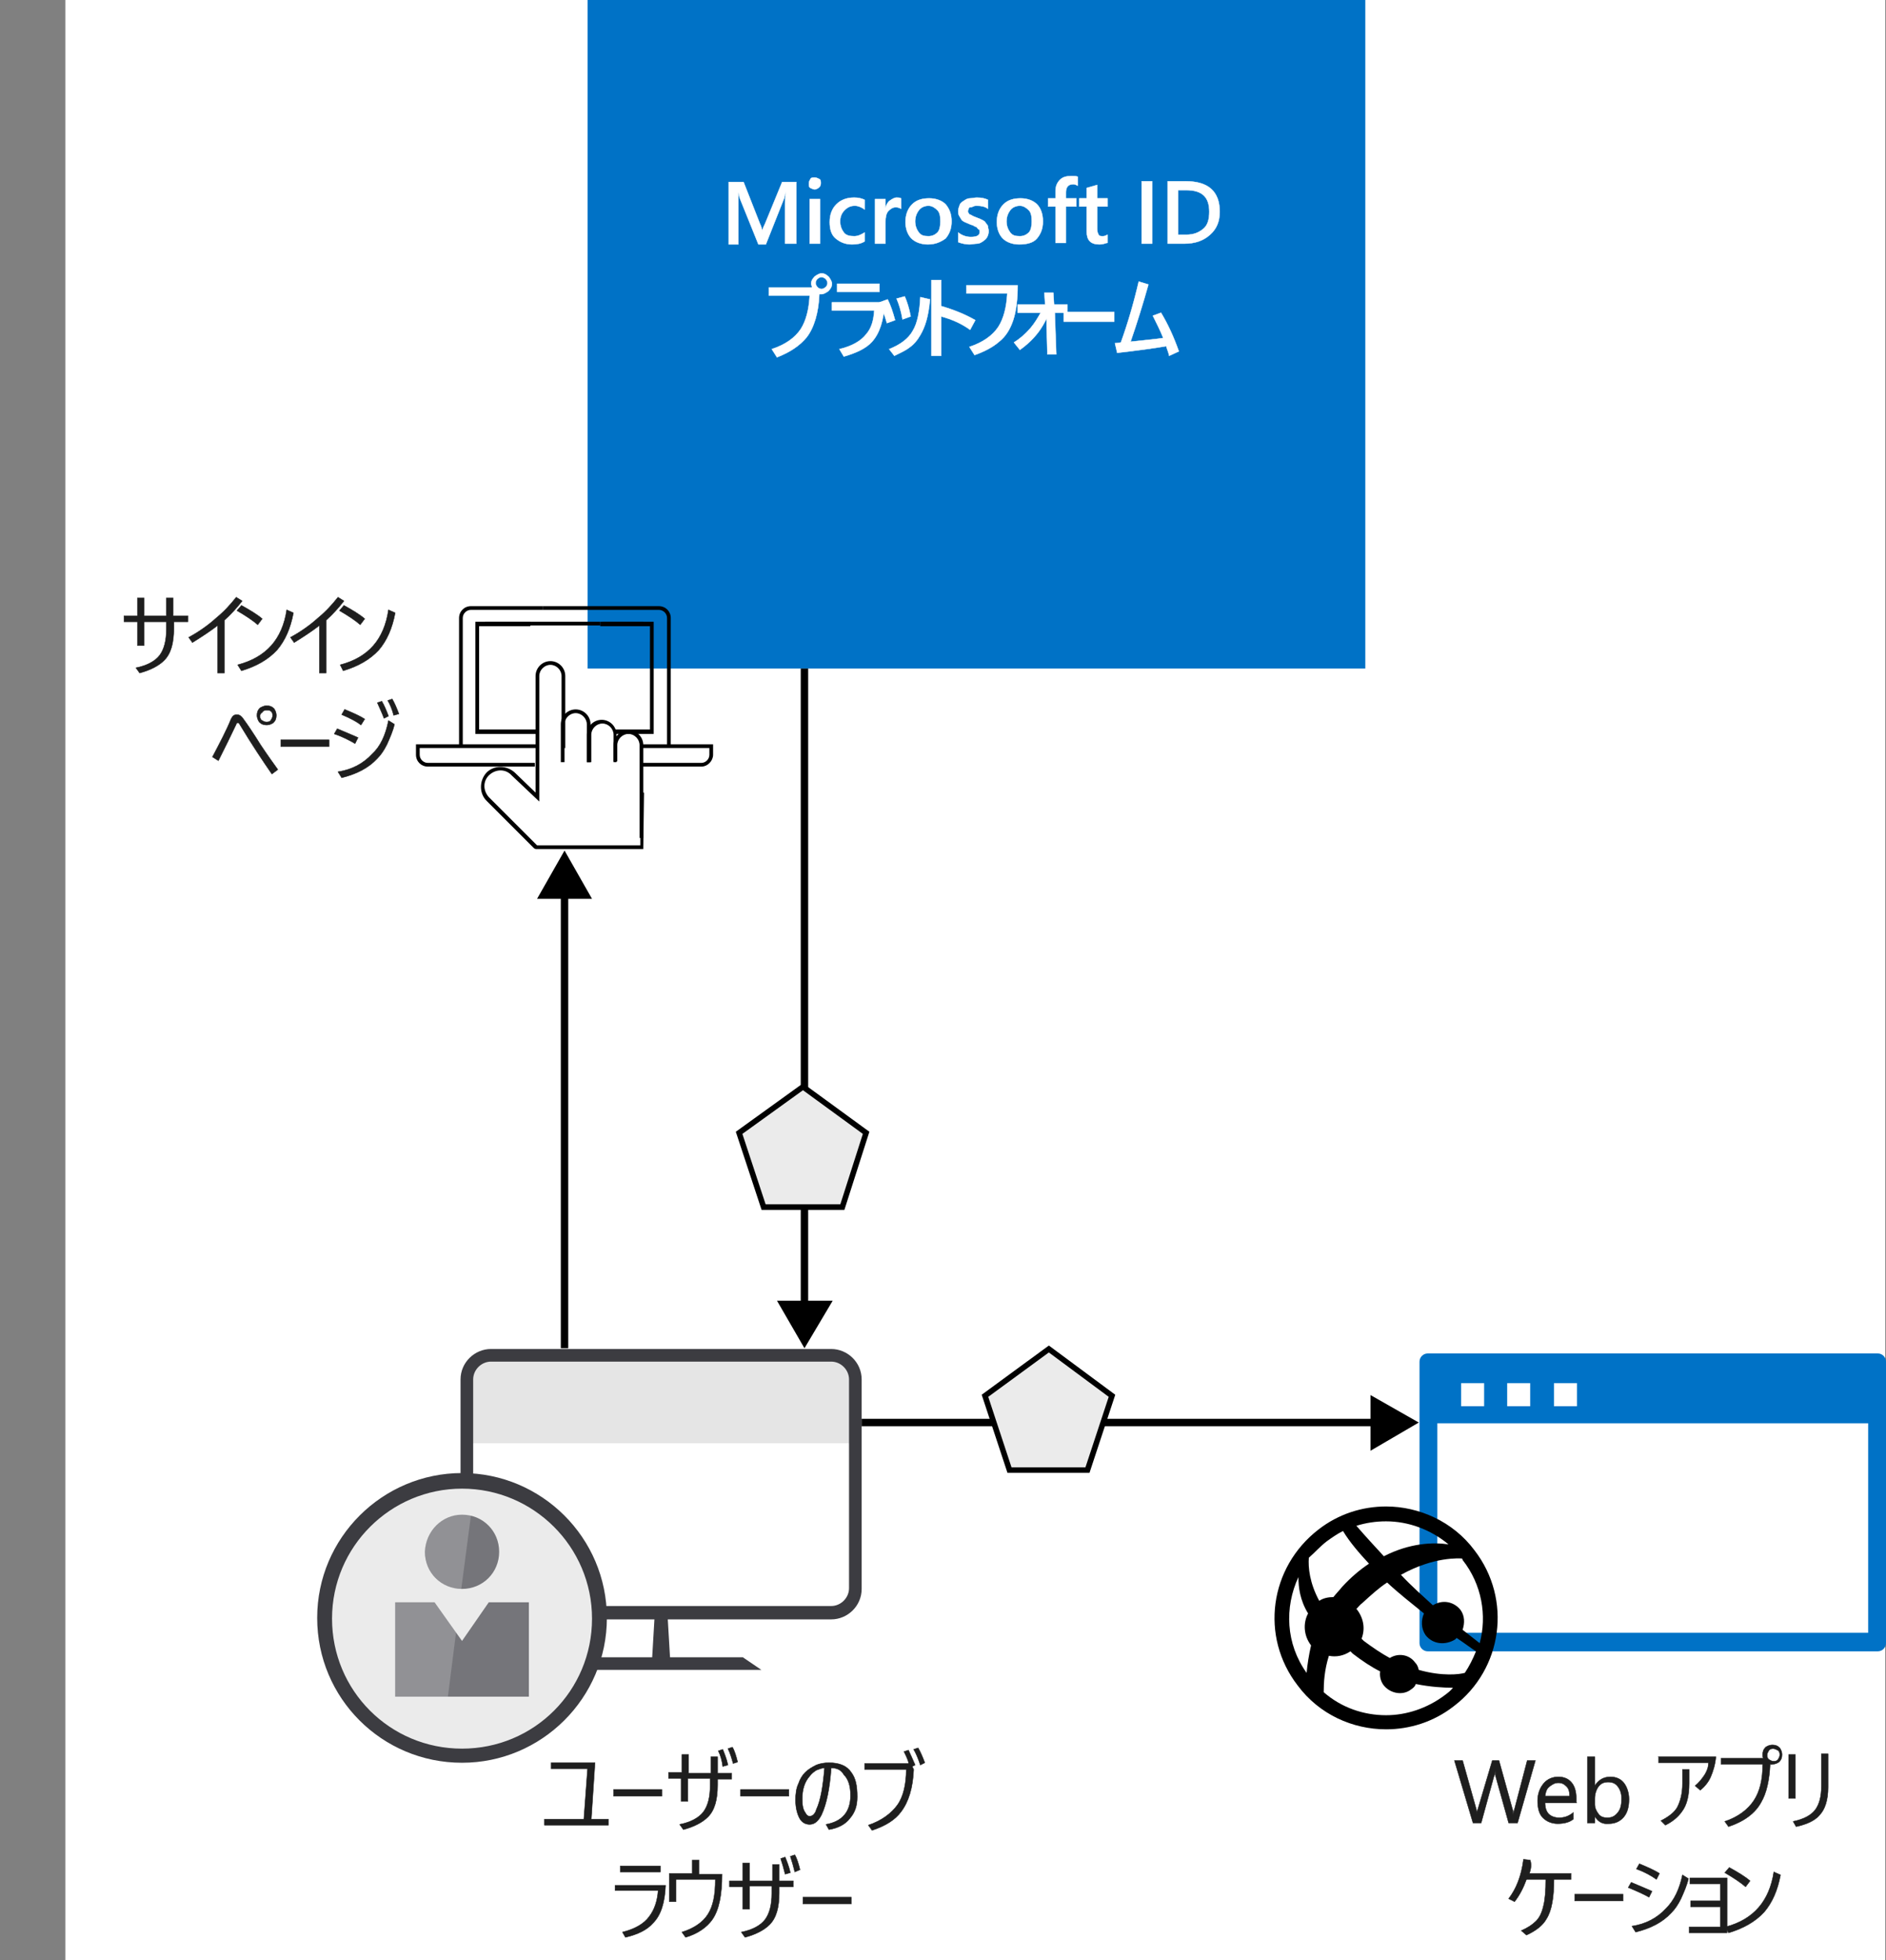 <?xml version="1.0" encoding="utf-8"?>
<!-- Generator: Adobe Illustrator 23.0.1, SVG Export Plug-In . SVG Version: 6.00 Build 0)  -->
<svg version="1.1" xmlns="http://www.w3.org/2000/svg" xmlns:xlink="http://www.w3.org/1999/xlink" x="0px" y="0px"
	 viewBox="0 0 253.9 263.9" style="enable-background:new 0 0 253.9 263.9;" xml:space="preserve">
<rect x="0" y="0" width="253.9" height="263.9" fill="#808080" stroke="none"/>
<style type="text/css">
	.st0{fill:#FFFFFF;}
	.st1{fill:#0072C6;}
	.st2{clip-path:url(#SVGID_2_);}
	.st3{clip-path:url(#SVGID_4_);}
	.st4{fill:#E5E5E5;}
	.st5{clip-path:url(#SVGID_6_);fill:#3C3C41;}
	.st6{fill:#EBEBEB;}
	.st7{fill:#3C3C41;}
	.st8{fill:#75757A;}
	.st9{opacity:0.2;fill:#FFFFFF;enable-background:new    ;}
	.st10{fill:none;stroke:#000000;stroke-miterlimit:10;}
	.st11{fill:#EBEBEB;stroke:#000000;stroke-width:0.75;stroke-miterlimit:10;}
	.st12{display:none;}
	.st13{display:inline;}
	.st14{clip-path:url(#SVGID_8_);}
	.st15{clip-path:url(#SVGID_10_);}
	.st16{clip-path:url(#SVGID_12_);fill:#3C3C41;}
	.st17{fill:none;}
	.st18{fill:#1E1E1E;}
	.st19{fill:#1E1E1E;stroke:#1E1E1E;stroke-width:6.000000e-02;stroke-miterlimit:10;}
	.st20{fill:#FFFFFF;stroke:#FFFFFF;stroke-width:5.000000e-02;stroke-miterlimit:10;}
</style>
<g id="bg">
	<g id="Shapes_1_">
		<g id="Wrench_tool_x28_s_x29__1_">
		</g>
		<g id="user2_9_">
		</g>
		<g id="user2_8_">
		</g>
		<g id="user2_7_">
		</g>
		<g id="user2_6_">
		</g>
		<g id="user2_5_">
		</g>
		<g id="Internet_2_1_">
		</g>
		<g id="Enterprise_1_">
		</g>
		<g id="Tunnel__x28_stackable_x29__1_">
		</g>
		<g id="New_Symbol_1_">
		</g>
		<g id="New_Symbol_1_1_">
		</g>
		<g id="Files_1_">
		</g>
		<g id="BlobBlock_1_">
		</g>
		<g id="E_x5F_Enterprise_1_">
		</g>
		<g id="E_x5F_AD_FS_1_">
		</g>
		<g id="C_x5F_Azure_Active_Directory_1_">
		</g>
		<g>
			<g>
				<g id="paths_1_">
					<g id="Access_control_1_">
					</g>
					<g id="Azure_active_directory_1_">
					</g>
					<g id="API_Management_1_">
					</g>
					<g id="Azure_automation_1_">
					</g>
					<g id="Azure_SQL_database_1_">
					</g>
					<g id="Azure_subscription_1_">
					</g>
					<g id="Backup_service_1_">
					</g>
					<g id="Bitbucket_code_source_1_">
					</g>
					<g id="Azure_cache_1_">
					</g>
					<g id="Content_delivery_network__x28_CDN_x29__1_">
					</g>
					<g id="Cloud_service_1_">
					</g>
					<g id="CodePlex_1_">
					</g>
					<g id="Dropbox_code_source_1_">
					</g>
					<g id="Express_route_1_">
					</g>
					<g id="Git_repository_1_">
					</g>
					<g id="GitHub_code_1_">
					</g>
					<g id="HD_Insight_1_">
					</g>
					<g id="Health_monitoring_1_">
					</g>
					<g id="Healthy_1_">
					</g>
					<g id="BizTalk_hybrid_connection_1_">
					</g>
					<g id="Hybrid_connection_manager_for_BizTalk_hybrid_connection_1_">
					</g>
					<g id="Hyper-V_recovery_manager_1_">
					</g>
					<g id="Machine_learning_1_">
					</g>
					<g id="Media_services_1_">
					</g>
					<g id="Microsoft_account_1_">
					</g>
					<g id="Mobile_services_1_">
					</g>
					<g id="Multi-factor_authentication_1_">
					</g>
					<g id="MySQL_database_1_">
					</g>
					<g id="Notification_hub_1_">
					</g>
					<g id="Notification_topic_1_">
					</g>
					<g id="Cloud_Office_365_1_">
					</g>
					<g id="Office_365_1_">
					</g>
					<g id="OS_image_1_">
					</g>
					<g id="Remote_app_1_">
					</g>
					<g id="Task_scheduler_1_">
					</g>
					<g id="Azure_SDK_1_">
					</g>
					<g id="Service_bus_1_">
					</g>
					<g id="Service_bus_queue_1_">
					</g>
					<g id="Service_bus_relay_1_">
					</g>
					<g id="Service_bus_topic_1_">
					</g>
					<g id="Service_endpoint_1_">
					</g>
					<g id="Custom_create_1_">
					</g>
					<g id="SQL_data_sync_1_">
					</g>
					<g id="SQL_reporting_1_">
					</g>
					<g id="Startup_task_1_">
					</g>
					<g id="Windows_Azure_storage_1_">
					</g>
					<g id="Storage_blob_1_">
					</g>
					<g id="Storage_table_1_">
					</g>
					<g id="Storage_queue_1_">
					</g>
					<g id="StorSimple_1_">
					</g>
					<g id="Traffic_manager_1_">
					</g>
					<g id="VHD_1_">
					</g>
					<g id="VHD_data_disk_1_">
					</g>
					<g id="Virtual_machine_1_">
					</g>
					<g id="Team_foundation_1_">
					</g>
					<g id="Azure_web_site_1_">
						<g>
							<title>Sheet.40</title>
							<title>Sheet.41</title>
							<g id="group42-80_1_" transform="translate(6.082,-5.255)">
								<title>Sheet.42</title>
								<g id="group43-81_1_" transform="translate(0.419,-0.211)">
									<title>Sheet.43</title>
									<title>Sheet.44</title>
									<title>Sheet.45</title>
									<title>Sheet.46</title>
									<title>Sheet.47</title>
									<title>Sheet.48</title>
									<title>Sheet.49</title>
									<title>Sheet.50</title>
									<title>Sheet.51</title>
									<title>Sheet.52</title>
								</g>
								<title>Sheet.53</title>
								<title>Sheet.54</title>
								<title>Sheet.55</title>
							</g>
						</g>
					</g>
				</g>
			</g>
		</g>
		<rect x="8.8" class="st0" width="245" height="263.9"/>
		<rect x="79.1" class="st1" width="104.7" height="90"/>
		<g>
			<path d="M62.3,100.3h-0.5V83.2c0-0.9,0.7-1.6,1.6-1.6h9.7v0.5h-9.7c-0.6,0-1.1,0.5-1.1,1.1l0,0L62.3,100.3L62.3,100.3z"/>
			<path d="M90.3,100.3h-0.5V83.2c0-0.6-0.5-1.1-1.1-1.1H73.1v-0.5h15.6c0.9,0,1.6,0.7,1.6,1.6L90.3,100.3z"/>
			<polygon points="72.2,98.8 64,98.8 64,83.7 71.4,83.7 71.4,84.3 64.5,84.3 64.5,98.2 72.2,98.2 			"/>
			<polygon points="88,98.8 82.8,98.8 82.8,98.2 87.5,98.2 87.5,84.3 80.8,84.3 80.8,83.7 88,83.7 			"/>
			<path d="M94.4,103.2h-8v-0.5h8c0.6,0,1.1-0.5,1.1-1.1v-0.9h-9.1v-0.5H96v1.4C96,102.4,95.3,103.2,94.4,103.2z"/>
			<path d="M72,103.2H57.6c-0.9,0-1.6-0.7-1.6-1.6v-1.4h16.2v0.5H56.5v0.9c0,0.6,0.5,1.1,1.1,1.1H72L72,103.2z"/>
			<rect x="81.1" y="83.7" width="5.5" height="0.5"/>
			<rect x="65.3" y="83.7" width="15.5" height="0.5"/>
			<path d="M79.6,102.6H79v-5.1c0-0.8-0.7-1.5-1.5-1.5S76,96.7,76,97.5l0,0v5.1h-0.5v-5.1c0-1.1,0.9-2,2-2c1.1,0,2,0.9,2,2V102.6z"
				/>
			<path d="M83.1,102.6h-0.5v-3.7c0-0.8-0.7-1.5-1.5-1.5s-1.5,0.7-1.5,1.5l0,0v3.7H79v-3.7c0-1.1,0.9-2,2-2c1.1,0,2,0.9,2,2V102.6z"
				/>
			<path d="M86.6,112.8h-0.5v-12.5c0-0.8-0.7-1.5-1.5-1.5s-1.5,0.7-1.5,1.5l0,0v2.2h-0.5v-2.2c0-1.1,0.9-2,2-2s2,0.9,2,2V112.8z"/>
			<path d="M86.6,114.3l-14.5,0l-0.2-0.1l0,0l-6.4-6.4c-1-1-1-2.7,0-3.8c1-1,2.7-1,3.8,0l2.8,2.7V91c0-1.1,0.9-2,2-2
				c1.1,0,2,0.9,2,2v9.7h-0.5V91c0-0.8-0.7-1.5-1.5-1.5s-1.5,0.7-1.5,1.5l0,0v16.9l-3.7-3.5c-0.8-0.9-2.1-0.9-3-0.1s-0.9,2.1-0.1,3
				c0,0,0.1,0.1,0.1,0.1l6.4,6.4l0.1,0h13.8v-7.1h0.5L86.6,114.3z"/>
		</g>
		<g>
			<g>
				<g>
					<g>
						<defs>
							<rect id="SVGID_1_" x="62" y="176.5" width="54" height="54"/>
						</defs>
						<clipPath id="SVGID_2_">
							<use xlink:href="#SVGID_1_"  style="overflow:visible;"/>
						</clipPath>
						<g class="st2">
							<path class="st0" d="M111.9,182.4H66.1c-1.8,0-3.3,1.4-3.3,3.2v28.2c0,1.8,1.5,3.2,3.3,3.2h45.8c1.8,0,3.2-1.4,3.3-3.2v-28.2
								C115.1,183.9,113.7,182.4,111.9,182.4z"/>
						</g>
					</g>
					<g>
						<defs>
							<rect id="SVGID_3_" x="62" y="176.5" width="54" height="54"/>
						</defs>
						<clipPath id="SVGID_4_">
							<use xlink:href="#SVGID_3_"  style="overflow:visible;"/>
						</clipPath>
						<g class="st3">
							<path class="st4" d="M115.2,185.4v8.9H62.8v-8.9c0-1.6,1.3-2.9,2.9-2.9h46.5C113.9,182.5,115.2,183.8,115.2,185.4z"/>
						</g>
					</g>
					<g>
						<defs>
							<rect id="SVGID_5_" x="62" y="176.5" width="54" height="54"/>
						</defs>
						<clipPath id="SVGID_6_">
							<use xlink:href="#SVGID_5_"  style="overflow:visible;"/>
						</clipPath>
						<path class="st5" d="M111.9,181.6L111.9,181.6H66.1c0,0,0,0,0,0c-2.2,0-4.1,1.8-4.1,4.1v28.2c0,2.2,1.9,4.1,4.1,4.1
							c0,0,0,0,0,0h22l-0.3,5.1H78l-2.5,1.7h27l-2.5-1.7h-9.8l-0.3-5.1h22h0c2.2,0,4.1-1.8,4.1-4.1v-28.2
							C116,183.4,114.1,181.6,111.9,181.6z M114.3,213.8c0,1.3-1.1,2.4-2.4,2.4c0,0,0,0,0,0H66.1h0c-1.3,0-2.4-1.1-2.4-2.4v-28.1
							c0-1.3,1.1-2.4,2.4-2.4h0h45.8c0,0,0,0,0,0c1.3,0,2.4,1.1,2.4,2.4L114.3,213.8L114.3,213.8z"/>
					</g>
				</g>
			</g>
		</g>
		<g>
			<ellipse class="st6" cx="62.2" cy="217.9" rx="18.5" ry="18.5"/>
			<path class="st7" d="M62.2,237.3c-10.8,0-19.5-8.7-19.5-19.5s8.8-19.5,19.5-19.5s19.5,8.7,19.5,19.5S72.9,237.3,62.2,237.3z
				 M62.2,200.4c-9.6,0-17.5,7.8-17.5,17.5s7.8,17.5,17.5,17.5s17.5-7.8,17.5-17.5C79.7,208.2,71.8,200.4,62.2,200.4z"/>
		</g>
		<g>
			<path class="st8" d="M67.2,208.9c0,2.8-2.2,5-5,5s-5-2.2-5-5c0.1-2.8,2.3-5,5-5C65,203.9,67.2,206.1,67.2,208.9"/>
			<polygon class="st8" points="65.8,215.7 62.2,220.9 58.5,215.7 53.2,215.7 53.2,228.4 71.2,228.4 71.2,215.7 			"/>
			<path class="st9" d="M57.2,208.9c0,2.7,2.2,5,4.9,5l1.3-9.9c-0.4-0.2-0.8-0.2-1.2-0.2C59.4,203.9,57.2,206.1,57.2,208.9"/>
			<polygon class="st9" points="58.5,215.7 53.2,215.7 53.2,228.4 60.3,228.4 61.4,219.7 			"/>
		</g>
		<g>
			<g>
				<line class="st10" x1="76" y1="181.5" x2="76" y2="119.9"/>
				<g>
					<polygon points="79.7,121 76,114.5 72.3,121 					"/>
				</g>
			</g>
		</g>
		<g>
			<g>
				<line class="st10" x1="108.3" y1="176.2" x2="108.3" y2="90"/>
				<g>
					<polygon points="112.1,175.1 108.3,181.5 104.6,175.1 					"/>
				</g>
			</g>
		</g>
		<g>
			<rect x="193.5" y="190.4" class="st0" width="58" height="31.3"/>
			<g>
				<path class="st1" d="M253.9,183.3c0-0.6-0.5-1.1-1.1-1.1h-60.6c-0.6,0-1.1,0.5-1.1,1.1v37.9c0,0.6,0.5,1.1,1.1,1.1h60.6
					c0.6,0,1.1-0.5,1.1-1.1V183.3z M199.8,189.3h-3.1v-3.1h3.1V189.3z M206,189.3h-3.1v-3.1h3.1V189.3z M212.3,189.3h-3.1v-3.1h3.1
					V189.3z M193.5,191.6h58v28.2h-58L193.5,191.6L193.5,191.6z"/>
			</g>
		</g>
		<path d="M198.5,208.7c-2.9-3.9-7.5-5.9-11.9-5.9c-3.2,0-6.4,1-9.1,3.1c-6.6,5.1-7.9,14.4-2.8,21c2.9,3.9,7.4,5.9,11.9,5.9
			c3.2,0,6.4-1,9.1-3.1C202.3,224.7,203.6,215.3,198.5,208.7z M199.2,221.2c-0.5-0.4-1.3-1-2.3-1.8c0.3-0.9,0.3-1.9-0.3-2.7
			c-0.9-1.1-2.4-1.4-3.7-0.6c-1.3-1.2-2.8-2.5-4.3-4.1c4.5-2.5,7.9-2.2,8.2-2.2c0.1,0.1,0.1,0.1,0.1,0.2
			C199.5,213.3,200.2,217.5,199.2,221.2z M191,224.8c-0.1-0.4-0.2-0.7-0.5-1c-0.8-1.1-2.3-1.3-3.4-0.6c-1.1-0.6-2.3-1.4-3.5-2.3
			c-0.1-0.1-0.2-0.2-0.3-0.3c0.5-1.3,0.3-2.7-0.6-3.9c0,0-0.1-0.1-0.1-0.1c0.3-0.3,0.5-0.6,0.8-0.8c1.2-1.1,2.3-2.1,3.4-2.8l0,0
			c0,0,0,0,0,0c0,0,0,0-0.1,0c1.6,1.5,3.4,2.9,5,4.2c-0.4,0.9-0.4,2,0.2,2.9c1,1.3,2.7,1.4,4,0.6c0.1-0.1,0.1-0.1,0.2-0.2
			c1.2,0.8,2.1,1.5,2.6,1.8c-0.4,1-0.9,2-1.5,2.9C196.5,225.4,194.2,225.7,191,224.8z M195,207.9c-2-0.3-5.2-0.2-8.7,1.6
			c-1.2-1.3-2.4-2.6-3.7-4.1c1.3-0.4,2.6-0.6,4-0.6C189.6,204.8,192.6,205.9,195,207.9z M178.6,207.5c0.7-0.5,1.4-1,2.2-1.4
			c0.9,1.5,2.2,3,3.5,4.4c-1.2,0.8-2.4,1.8-3.6,3.1c-0.4,0.5-0.8,0.9-1.2,1.4c-0.6,0-1.3,0.1-1.9,0.5c-1.3-2.4-1.5-4.5-1.4-5.8
			C177,209,177.7,208.2,178.6,207.5z M174.8,212.3c0,1.4,0.2,3.1,1.3,4.9c-0.7,1.3-0.6,3,0.4,4.3l0,0c-0.3,1.3-0.5,2.6-0.6,3.7
			C173.1,221.3,172.9,216.4,174.8,212.3z M194.5,228.2c-2.4,1.8-5.2,2.7-7.9,2.7c-3,0-6-1-8.4-3.1c0-1.3,0.1-3,0.7-4.9
			c1,0.2,2,0,2.9-0.6c0.1,0.1,0.2,0.2,0.3,0.3c1.3,1,2.5,1.8,3.7,2.4c-0.1,0.7,0.1,1.4,0.5,1.9c0.9,1.1,2.6,1.4,3.7,0.5
			c0.3-0.2,0.5-0.4,0.6-0.7c2,0.4,3.7,0.5,5,0.5C195.3,227.6,194.9,227.9,194.5,228.2z"/>
		<g>
			<g>
				<line class="st10" x1="116" y1="191.5" x2="185.6" y2="191.5"/>
				<g>
					<polygon points="184.5,195.3 191,191.5 184.5,187.8 					"/>
				</g>
			</g>
		</g>
		<polygon class="st11" points="108.1,146.3 99.5,152.5 102.8,162.5 113.4,162.5 116.6,152.5 		"/>
		<polygon class="st11" points="141.2,181.6 132.6,187.9 135.9,197.9 146.4,197.9 149.7,187.9 		"/>
	</g>
</g>
<g id="src" class="st12">
	<g id="Shapes" class="st13">
		<g id="Wrench_tool_x28_s_x29_">
		</g>
		<g id="user2">
		</g>
		<g id="user2_1_">
		</g>
		<g id="user2_4_">
		</g>
		<g id="user2_3_">
		</g>
		<g id="user2_2_">
		</g>
		<g id="Internet_2">
		</g>
		<g id="Enterprise">
		</g>
		<g id="Tunnel__x28_stackable_x29_">
		</g>
		<g id="New_Symbol">
		</g>
		<g id="New_Symbol_1">
		</g>
		<g id="Files">
		</g>
		<g id="BlobBlock">
		</g>
		<g id="E_x5F_Enterprise">
		</g>
		<g id="E_x5F_AD_FS">
		</g>
		<g id="C_x5F_Azure_Active_Directory">
		</g>
		<g>
			<g>
				<g id="paths_89_">
					<g id="Access_control_146_">
					</g>
					<g id="Azure_active_directory_144_">
					</g>
					<g id="API_Management_142_">
					</g>
					<g id="Azure_automation_140_">
					</g>
					<g id="Azure_SQL_database_138_">
					</g>
					<g id="Azure_subscription_135_">
					</g>
					<g id="Backup_service_131_">
					</g>
					<g id="Bitbucket_code_source_128_">
					</g>
					<g id="Azure_cache_129_">
					</g>
					<g id="Content_delivery_network__x28_CDN_x29__125_">
					</g>
					<g id="Cloud_service_126_">
					</g>
					<g id="CodePlex_123_">
					</g>
					<g id="Dropbox_code_source_120_">
					</g>
					<g id="Express_route_121_">
					</g>
					<g id="Git_repository_117_">
					</g>
					<g id="GitHub_code_115_">
					</g>
					<g id="HD_Insight_112_">
					</g>
					<g id="Health_monitoring_108_">
					</g>
					<g id="Healthy_108_">
					</g>
					<g id="BizTalk_hybrid_connection_108_">
					</g>
					<g id="Hybrid_connection_manager_for_BizTalk_hybrid_connection_106_">
					</g>
					<g id="Hyper-V_recovery_manager_103_">
					</g>
					<g id="Machine_learning_103_">
					</g>
					<g id="Media_services_104_">
					</g>
					<g id="Microsoft_account_100_">
					</g>
					<g id="Mobile_services_97_">
					</g>
					<g id="Multi-factor_authentication_96_">
					</g>
					<g id="MySQL_database_93_">
					</g>
					<g id="Notification_hub_90_">
					</g>
					<g id="Notification_topic_86_">
					</g>
					<g id="Cloud_Office_365_87_">
					</g>
					<g id="Office_365_84_">
					</g>
					<g id="OS_image_81_">
					</g>
					<g id="Remote_app_77_">
					</g>
					<g id="Task_scheduler_75_">
					</g>
					<g id="Azure_SDK_73_">
					</g>
					<g id="Service_bus_70_">
					</g>
					<g id="Service_bus_queue_70_">
					</g>
					<g id="Service_bus_relay_70_">
					</g>
					<g id="Service_bus_topic_70_">
					</g>
					<g id="Service_endpoint_71_">
					</g>
					<g id="Custom_create_67_">
					</g>
					<g id="SQL_data_sync_68_">
					</g>
					<g id="SQL_reporting_61_">
					</g>
					<g id="Startup_task_61_">
					</g>
					<g id="Windows_Azure_storage_62_">
					</g>
					<g id="Storage_blob_59_">
					</g>
					<g id="Storage_table_55_">
					</g>
					<g id="Storage_queue_52_">
					</g>
					<g id="StorSimple_46_">
					</g>
					<g id="Traffic_manager_43_">
					</g>
					<g id="VHD_37_">
					</g>
					<g id="VHD_data_disk_35_">
					</g>
					<g id="Virtual_machine_32_">
					</g>
					<g id="Team_foundation_26_">
					</g>
					<g id="Azure_web_site_21_">
						<g>
							<title>Sheet.40</title>
							<title>Sheet.41</title>
							<g id="group42-80_6_" transform="translate(6.082,-5.255)">
								<title>Sheet.42</title>
								<g id="group43-81_6_" transform="translate(0.419,-0.211)">
									<title>Sheet.43</title>
									<title>Sheet.44</title>
									<title>Sheet.45</title>
									<title>Sheet.46</title>
									<title>Sheet.47</title>
									<title>Sheet.48</title>
									<title>Sheet.49</title>
									<title>Sheet.50</title>
									<title>Sheet.51</title>
									<title>Sheet.52</title>
								</g>
								<title>Sheet.53</title>
								<title>Sheet.54</title>
								<title>Sheet.55</title>
							</g>
						</g>
					</g>
				</g>
			</g>
		</g>
		<rect x="8.8" class="st0" width="245" height="263.9"/>
		<rect x="79.1" class="st1" width="104.7" height="90"/>
		<g>
			<path d="M62.3,100.3h-0.5V83.2c0-0.9,0.7-1.6,1.6-1.6h9.7v0.5h-9.7c-0.6,0-1.1,0.5-1.1,1.1l0,0L62.3,100.3L62.3,100.3z"/>
			<path d="M90.3,100.3h-0.5V83.2c0-0.6-0.5-1.1-1.1-1.1H73.1v-0.5h15.6c0.9,0,1.6,0.7,1.6,1.6L90.3,100.3z"/>
			<polygon points="72.2,98.8 64,98.8 64,83.7 71.4,83.7 71.4,84.3 64.5,84.3 64.5,98.2 72.2,98.2 			"/>
			<polygon points="88,98.8 82.8,98.8 82.8,98.2 87.5,98.2 87.5,84.3 80.8,84.3 80.8,83.7 88,83.7 			"/>
			<path d="M94.4,103.2h-8v-0.5h8c0.6,0,1.1-0.5,1.1-1.1v-0.9h-9.1v-0.5H96v1.4C96,102.4,95.3,103.2,94.4,103.2z"/>
			<path d="M72,103.2H57.6c-0.9,0-1.6-0.7-1.6-1.6v-1.4h16.2v0.5H56.5v0.9c0,0.6,0.5,1.1,1.1,1.1H72L72,103.2z"/>
			<rect x="81.1" y="83.7" width="5.5" height="0.5"/>
			<rect x="65.3" y="83.7" width="15.5" height="0.5"/>
			<path d="M79.6,102.6H79v-5.1c0-0.8-0.7-1.5-1.5-1.5S76,96.7,76,97.5l0,0v5.1h-0.5v-5.1c0-1.1,0.9-2,2-2c1.1,0,2,0.9,2,2V102.6z"
				/>
			<path d="M83.1,102.6h-0.5v-3.7c0-0.8-0.7-1.5-1.5-1.5s-1.5,0.7-1.5,1.5l0,0v3.7H79v-3.7c0-1.1,0.9-2,2-2c1.1,0,2,0.9,2,2V102.6z"
				/>
			<path d="M86.6,112.8h-0.5v-12.5c0-0.8-0.7-1.5-1.5-1.5s-1.5,0.7-1.5,1.5l0,0v2.2h-0.5v-2.2c0-1.1,0.9-2,2-2s2,0.9,2,2V112.8z"/>
			<path d="M86.6,114.3l-14.5,0l-0.2-0.1l0,0l-6.4-6.4c-1-1-1-2.7,0-3.8c1-1,2.7-1,3.8,0l2.8,2.7V91c0-1.1,0.9-2,2-2
				c1.1,0,2,0.9,2,2v9.7h-0.5V91c0-0.8-0.7-1.5-1.5-1.5s-1.5,0.7-1.5,1.5l0,0v16.9l-3.7-3.5c-0.8-0.9-2.1-0.9-3-0.1s-0.9,2.1-0.1,3
				c0,0,0.1,0.1,0.1,0.1l6.4,6.4l0.1,0h13.8v-7.1h0.5L86.6,114.3z"/>
		</g>
		<g>
			<g>
				<g>
					<g>
						<defs>
							<rect id="SVGID_7_" x="62" y="176.5" width="54" height="54"/>
						</defs>
						<clipPath id="SVGID_8_">
							<use xlink:href="#SVGID_7_"  style="overflow:visible;"/>
						</clipPath>
						<g class="st14">
							<path class="st0" d="M111.9,182.4H66.1c-1.8,0-3.3,1.4-3.3,3.2v28.2c0,1.8,1.5,3.2,3.3,3.2h45.8c1.8,0,3.2-1.4,3.3-3.2v-28.2
								C115.1,183.9,113.7,182.4,111.9,182.4z"/>
						</g>
					</g>
					<g>
						<defs>
							<rect id="SVGID_9_" x="62" y="176.5" width="54" height="54"/>
						</defs>
						<clipPath id="SVGID_10_">
							<use xlink:href="#SVGID_9_"  style="overflow:visible;"/>
						</clipPath>
						<g class="st15">
							<path class="st4" d="M115.2,185.4v8.9H62.8v-8.9c0-1.6,1.3-2.9,2.9-2.9h46.5C113.9,182.5,115.2,183.8,115.2,185.4z"/>
						</g>
					</g>
					<g>
						<defs>
							<rect id="SVGID_11_" x="62" y="176.5" width="54" height="54"/>
						</defs>
						<clipPath id="SVGID_12_">
							<use xlink:href="#SVGID_11_"  style="overflow:visible;"/>
						</clipPath>
						<path class="st16" d="M111.9,181.6L111.9,181.6H66.1c0,0,0,0,0,0c-2.2,0-4.1,1.8-4.1,4.1v28.2c0,2.2,1.9,4.1,4.1,4.1
							c0,0,0,0,0,0h22l-0.3,5.1H78l-2.5,1.7h27l-2.5-1.7h-9.8l-0.3-5.1h22h0c2.2,0,4.1-1.8,4.1-4.1v-28.2
							C116,183.4,114.1,181.6,111.9,181.6z M114.3,213.8c0,1.3-1.1,2.4-2.4,2.4c0,0,0,0,0,0H66.1h0c-1.3,0-2.4-1.1-2.4-2.4v-28.1
							c0-1.3,1.1-2.4,2.4-2.4h0h45.8c0,0,0,0,0,0c1.3,0,2.4,1.1,2.4,2.4L114.3,213.8L114.3,213.8z"/>
					</g>
				</g>
			</g>
		</g>
		<g>
			<ellipse class="st6" cx="62.2" cy="217.9" rx="18.5" ry="18.5"/>
			<path class="st7" d="M62.2,237.3c-10.8,0-19.5-8.7-19.5-19.5s8.8-19.5,19.5-19.5s19.5,8.7,19.5,19.5S72.9,237.3,62.2,237.3z
				 M62.2,200.4c-9.6,0-17.5,7.8-17.5,17.5s7.8,17.5,17.5,17.5s17.5-7.8,17.5-17.5C79.7,208.2,71.8,200.4,62.2,200.4z"/>
		</g>
		<g>
			<path class="st8" d="M67.2,208.9c0,2.8-2.2,5-5,5s-5-2.2-5-5c0.1-2.8,2.3-5,5-5C65,203.9,67.2,206.1,67.2,208.9"/>
			<polygon class="st8" points="65.8,215.7 62.2,220.9 58.5,215.7 53.2,215.7 53.2,228.4 71.2,228.4 71.2,215.7 			"/>
			<path class="st9" d="M57.2,208.9c0,2.7,2.2,5,4.9,5l1.3-9.9c-0.4-0.2-0.8-0.2-1.2-0.2C59.4,203.9,57.2,206.1,57.2,208.9"/>
			<polygon class="st9" points="58.5,215.7 53.2,215.7 53.2,228.4 60.3,228.4 61.4,219.7 			"/>
		</g>
		<g>
			<g>
				<line class="st10" x1="76" y1="181.5" x2="76" y2="119.9"/>
				<g>
					<polygon points="79.7,121 76,114.5 72.3,121 					"/>
				</g>
			</g>
		</g>
		<g>
			<g>
				<line class="st10" x1="108.3" y1="176.2" x2="108.3" y2="90"/>
				<g>
					<polygon points="112.1,175.1 108.3,181.5 104.6,175.1 					"/>
				</g>
			</g>
		</g>
		<g>
			<rect x="193.5" y="190.4" class="st0" width="58" height="31.3"/>
			<g>
				<path class="st1" d="M253.9,183.3c0-0.6-0.5-1.1-1.1-1.1h-60.6c-0.6,0-1.1,0.5-1.1,1.1v37.9c0,0.6,0.5,1.1,1.1,1.1h60.6
					c0.6,0,1.1-0.5,1.1-1.1V183.3z M199.8,189.3h-3.1v-3.1h3.1V189.3z M206,189.3h-3.1v-3.1h3.1V189.3z M212.3,189.3h-3.1v-3.1h3.1
					V189.3z M193.5,191.6h58v28.2h-58L193.5,191.6L193.5,191.6z"/>
			</g>
		</g>
		<path d="M198.5,208.7c-2.9-3.9-7.5-5.9-11.9-5.9c-3.2,0-6.4,1-9.1,3.1c-6.6,5.1-7.9,14.4-2.8,21c2.9,3.9,7.4,5.9,11.9,5.9
			c3.2,0,6.4-1,9.1-3.1C202.3,224.7,203.6,215.3,198.5,208.7z M199.2,221.2c-0.5-0.4-1.3-1-2.3-1.8c0.3-0.9,0.3-1.9-0.3-2.7
			c-0.9-1.1-2.4-1.4-3.7-0.6c-1.3-1.2-2.8-2.5-4.3-4.1c4.5-2.5,7.9-2.2,8.2-2.2c0.1,0.1,0.1,0.1,0.1,0.2
			C199.5,213.3,200.2,217.5,199.2,221.2z M191,224.8c-0.1-0.4-0.2-0.7-0.5-1c-0.8-1.1-2.3-1.3-3.4-0.6c-1.1-0.6-2.3-1.4-3.5-2.3
			c-0.1-0.1-0.2-0.2-0.3-0.3c0.5-1.3,0.3-2.7-0.6-3.9c0,0-0.1-0.1-0.1-0.1c0.3-0.3,0.5-0.6,0.8-0.8c1.2-1.1,2.3-2.1,3.4-2.8l0,0
			c0,0,0,0,0,0c0,0,0,0-0.1,0c1.6,1.5,3.4,2.9,5,4.2c-0.4,0.9-0.4,2,0.2,2.9c1,1.3,2.7,1.4,4,0.6c0.1-0.1,0.1-0.1,0.2-0.2
			c1.2,0.8,2.1,1.5,2.6,1.8c-0.4,1-0.9,2-1.5,2.9C196.5,225.4,194.2,225.7,191,224.8z M195,207.9c-2-0.3-5.2-0.2-8.7,1.6
			c-1.2-1.3-2.4-2.6-3.7-4.1c1.3-0.4,2.6-0.6,4-0.6C189.6,204.8,192.6,205.9,195,207.9z M178.6,207.5c0.7-0.5,1.4-1,2.2-1.4
			c0.9,1.5,2.2,3,3.5,4.4c-1.2,0.8-2.4,1.8-3.6,3.1c-0.4,0.5-0.8,0.9-1.2,1.4c-0.6,0-1.3,0.1-1.9,0.5c-1.3-2.4-1.5-4.5-1.4-5.8
			C177,209,177.7,208.2,178.6,207.5z M174.8,212.3c0,1.4,0.2,3.1,1.3,4.9c-0.7,1.3-0.6,3,0.4,4.3l0,0c-0.3,1.3-0.5,2.6-0.6,3.7
			C173.1,221.3,172.9,216.4,174.8,212.3z M194.5,228.2c-2.4,1.8-5.2,2.7-7.9,2.7c-3,0-6-1-8.4-3.1c0-1.3,0.1-3,0.7-4.9
			c1,0.2,2,0,2.9-0.6c0.1,0.1,0.2,0.2,0.3,0.3c1.3,1,2.5,1.8,3.7,2.4c-0.1,0.7,0.1,1.4,0.5,1.9c0.9,1.1,2.6,1.4,3.7,0.5
			c0.3-0.2,0.5-0.4,0.6-0.7c2,0.4,3.7,0.5,5,0.5C195.3,227.6,194.9,227.9,194.5,228.2z"/>
		<g>
			<g>
				<line class="st10" x1="116" y1="191.5" x2="185.6" y2="191.5"/>
				<g>
					<polygon points="184.5,195.3 191,191.5 184.5,187.8 					"/>
				</g>
			</g>
		</g>
		<polygon class="st11" points="108.1,146.3 99.5,152.5 102.8,162.5 113.4,162.5 116.6,152.5 		"/>
		<polygon class="st11" points="141.2,181.6 132.6,187.9 135.9,197.9 146.4,197.9 149.7,187.9 		"/>
	</g>
	<g id="Text" class="st13">
		<g id="Windows_Server_New">
		</g>
		<g>
			<rect x="92" y="24.4" class="st17" width="78.5" height="45.6"/>
			<path class="st0" d="M114.2,33.3h-1.9v-5c0-0.5,0-1.1,0.1-1.8h-0.1c-0.1,0.5-0.2,0.9-0.3,1.1l-2,5.7h-1.6l-2-5.6
				c-0.1-0.1-0.1-0.5-0.3-1.2h-0.1c0.1,0.8,0.1,1.5,0.1,2.2v4.7h-1.7v-8.4h2.8l1.7,5c0.1,0.4,0.2,0.8,0.3,1.2h0
				c0.1-0.5,0.2-0.9,0.3-1.2l1.7-5h2.7L114.2,33.3L114.2,33.3z"/>
			<path class="st0" d="M116.8,26.3c-0.3,0-0.6-0.1-0.8-0.3s-0.3-0.4-0.3-0.7c0-0.3,0.1-0.5,0.3-0.7s0.5-0.3,0.8-0.3
				c0.3,0,0.6,0.1,0.8,0.3s0.3,0.4,0.3,0.7s-0.1,0.5-0.3,0.7S117.2,26.3,116.8,26.3z M117.8,33.3h-1.8v-6h1.8V33.3z"/>
			<path class="st0" d="M123.8,33.1c-0.4,0.2-1,0.4-1.8,0.4c-0.9,0-1.7-0.3-2.2-0.8s-0.9-1.3-0.9-2.2c0-1,0.3-1.8,0.9-2.4
				s1.4-0.9,2.4-0.9c0.7,0,1.2,0.1,1.5,0.3V29c-0.4-0.3-0.8-0.4-1.3-0.4c-0.5,0-0.9,0.2-1.3,0.5s-0.5,0.7-0.5,1.3
				c0,0.5,0.2,1,0.4,1.3s0.7,0.5,1.2,0.5c0.5,0,0.9-0.1,1.3-0.4C123.8,31.6,123.8,33.1,123.8,33.1z"/>
			<path class="st0" d="M129.1,28.9c-0.2-0.1-0.5-0.2-0.8-0.2c-0.4,0-0.7,0.1-0.9,0.4s-0.3,0.7-0.3,1.2v2.9h-1.8v-6h1.8v1.1h0
				c0.3-0.8,0.8-1.2,1.6-1.2c0.2,0,0.4,0,0.5,0.1V28.9z"/>
			<path class="st0" d="M132.9,33.4c-1,0-1.8-0.3-2.4-0.8s-0.9-1.3-0.9-2.3c0-1,0.3-1.8,0.9-2.3s1.4-0.8,2.4-0.8
				c1,0,1.8,0.3,2.3,0.8s0.9,1.3,0.9,2.2c0,1-0.3,1.8-0.9,2.4S133.9,33.4,132.9,33.4z M132.9,28.5c-0.4,0-0.8,0.1-1,0.5
				s-0.4,0.7-0.4,1.3c0,1.1,0.5,1.7,1.4,1.7c0.9,0,1.3-0.6,1.3-1.8C134.3,29.1,133.8,28.5,132.9,28.5z"/>
			<path class="st0" d="M137,33.1v-1.5c0.3,0.2,0.6,0.3,0.9,0.4s0.6,0.1,0.9,0.1c0.3,0,0.6,0,0.8-0.1s0.3-0.2,0.3-0.4
				c0-0.1,0-0.2-0.1-0.3s-0.2-0.1-0.3-0.2s-0.3-0.1-0.4-0.2s-0.3-0.1-0.5-0.2c-0.2-0.1-0.4-0.2-0.6-0.3s-0.3-0.2-0.5-0.4
				s-0.2-0.3-0.3-0.5S137,29.3,137,29c0-0.3,0.1-0.6,0.2-0.9s0.3-0.4,0.6-0.6s0.5-0.3,0.8-0.3s0.6-0.1,1-0.1c0.3,0,0.5,0,0.8,0.1
				s0.5,0.1,0.8,0.2v1.4c-0.2-0.1-0.5-0.2-0.8-0.3s-0.5-0.1-0.8-0.1c-0.1,0-0.2,0-0.3,0s-0.2,0-0.3,0.1s-0.1,0.1-0.2,0.2
				s-0.1,0.1-0.1,0.2c0,0.1,0,0.2,0.1,0.3s0.2,0.1,0.3,0.2s0.2,0.1,0.4,0.1s0.3,0.1,0.4,0.1c0.3,0.1,0.5,0.2,0.7,0.3
				s0.4,0.2,0.5,0.4s0.3,0.3,0.3,0.5s0.1,0.4,0.1,0.7c0,0.4-0.1,0.7-0.2,0.9s-0.4,0.5-0.6,0.6s-0.6,0.3-0.9,0.3s-0.7,0.1-1,0.1
				C138.2,33.4,137.6,33.3,137,33.1z"/>
			<path class="st0" d="M145.6,33.4c-1,0-1.8-0.3-2.4-0.8s-0.9-1.3-0.9-2.3c0-1,0.3-1.8,0.9-2.3s1.4-0.8,2.4-0.8
				c1,0,1.8,0.3,2.3,0.8s0.9,1.3,0.9,2.2c0,1-0.3,1.8-0.9,2.4S146.6,33.4,145.6,33.4z M145.6,28.5c-0.4,0-0.8,0.1-1,0.5
				s-0.4,0.7-0.4,1.3c0,1.1,0.5,1.7,1.4,1.7c0.9,0,1.3-0.6,1.3-1.8C146.9,29.1,146.5,28.5,145.6,28.5z"/>
			<path class="st0" d="M153.9,25.8c-0.2-0.1-0.5-0.1-0.7-0.1c-0.6,0-0.9,0.3-0.9,1v0.6h1.4v1.4h-1.4v4.6h-1.9v-4.6h-1v-1.4h1v-0.7
				c0-0.7,0.2-1.2,0.7-1.6s1.1-0.6,1.8-0.6c0.4,0,0.7,0,0.9,0.1V25.8z"/>
			<path class="st0" d="M158.5,33.2c-0.3,0.1-0.7,0.2-1.2,0.2c-1.3,0-2-0.7-2-2v-2.8h-1v-1.4h1V26l1.9-0.5v1.8h1.4v1.4h-1.4v2.4
				c0,0.6,0.3,0.9,0.7,0.9c0.2,0,0.4-0.1,0.6-0.2L158.5,33.2L158.5,33.2z"/>
			<path class="st0" d="M110.9,40.7c-0.3,0-0.6-0.1-0.8-0.3s-0.3-0.4-0.3-0.7c0-0.3,0.1-0.5,0.3-0.7s0.5-0.3,0.8-0.3
				c0.3,0,0.6,0.1,0.8,0.3s0.3,0.4,0.3,0.7s-0.1,0.5-0.3,0.7S111.2,40.7,110.9,40.7z M111.8,47.7H110v-6h1.8V47.7z"/>
			<path class="st0" d="M119.2,47.7h-1.8v-0.8h0c-0.4,0.7-1,1-1.9,1c-0.8,0-1.3-0.3-1.8-0.8s-0.7-1.3-0.7-2.2c0-1,0.3-1.8,0.8-2.4
				s1.2-0.9,2-0.9c0.8,0,1.3,0.3,1.6,0.8h0v-3.6h1.8V47.7z M117.4,44.8v-0.5c0-0.4-0.1-0.7-0.3-1s-0.5-0.4-0.9-0.4
				c-0.4,0-0.7,0.2-1,0.5s-0.3,0.8-0.3,1.3c0,0.5,0.1,0.9,0.3,1.2s0.5,0.4,0.9,0.4c0.4,0,0.7-0.2,0.9-0.5S117.4,45.3,117.4,44.8z"/>
			<path class="st0" d="M126.2,45.2h-3.9c0.1,0.9,0.6,1.3,1.7,1.3c0.7,0,1.2-0.2,1.7-0.5v1.3c-0.6,0.3-1.3,0.5-2.2,0.5
				c-1,0-1.7-0.3-2.3-0.8s-0.8-1.3-0.8-2.3c0-1,0.3-1.8,0.9-2.4s1.3-0.9,2.1-0.9c0.9,0,1.6,0.3,2,0.8s0.7,1.2,0.7,2.1L126.2,45.2
				L126.2,45.2z M124.5,44.1c0-0.9-0.3-1.3-1-1.3c-0.3,0-0.6,0.1-0.8,0.4s-0.3,0.5-0.4,0.9L124.5,44.1z"/>
			<path class="st0" d="M133.1,47.7h-1.9v-3.3c0-0.9-0.3-1.4-1-1.4c-0.3,0-0.6,0.1-0.8,0.4s-0.3,0.6-0.3,0.9v3.4h-1.8v-6h1.8v1h0
				c0.4-0.7,1.1-1.1,1.9-1.1c1.3,0,2,0.8,2,2.5L133.1,47.7L133.1,47.7z"/>
			<path class="st0" d="M138.2,47.6c-0.3,0.1-0.7,0.2-1.2,0.2c-1.3,0-2-0.7-2-2V43h-1v-1.4h1v-1.3l1.9-0.5v1.8h1.4V43h-1.4v2.4
				c0,0.6,0.3,0.9,0.7,0.9c0.2,0,0.4-0.1,0.6-0.2L138.2,47.6L138.2,47.6z"/>
			<path class="st0" d="M140.2,40.7c-0.3,0-0.6-0.1-0.8-0.3s-0.3-0.4-0.3-0.7c0-0.3,0.1-0.5,0.3-0.7s0.5-0.3,0.8-0.3
				c0.3,0,0.6,0.1,0.8,0.3s0.3,0.4,0.3,0.7s-0.1,0.5-0.3,0.7S140.5,40.7,140.2,40.7z M141.1,47.7h-1.9v-6h1.9V47.7z"/>
			<path class="st0" d="M146.2,47.6c-0.3,0.1-0.7,0.2-1.2,0.2c-1.3,0-2-0.7-2-2V43h-1v-1.4h1v-1.3l1.9-0.5v1.8h1.4V43h-1.4v2.4
				c0,0.6,0.3,0.9,0.7,0.9c0.2,0,0.4-0.1,0.6-0.2L146.2,47.6L146.2,47.6z"/>
			<path class="st0" d="M153.3,41.7l-2.4,6.5c-0.6,1.6-1.5,2.3-2.6,2.3c-0.4,0-0.8,0-1.1-0.2v-1.5c0.3,0.1,0.5,0.2,0.8,0.2
				c0.5,0,0.8-0.2,1-0.7l0.3-0.7l-2.4-6h2.1l1.1,3.7c0.1,0.2,0.1,0.5,0.2,0.8h0c0-0.2,0.1-0.5,0.2-0.8l1.1-3.7L153.3,41.7
				L153.3,41.7z"/>
			<path class="st0" d="M108.9,61.4L108.9,61.4l0,3.5h-1.8v-8.8h1.8V57h0c0.5-0.7,1.1-1,1.9-1c0.8,0,1.4,0.3,1.8,0.8
				s0.6,1.3,0.6,2.2c0,1-0.3,1.8-0.7,2.4s-1.2,0.9-2,0.9C109.9,62.2,109.3,61.9,108.9,61.4z M108.9,58.9v0.5c0,0.4,0.1,0.8,0.3,1
				s0.5,0.4,0.9,0.4c0.4,0,0.8-0.2,1-0.5s0.3-0.8,0.3-1.4c0-1-0.4-1.6-1.2-1.6c-0.4,0-0.7,0.1-0.9,0.4S108.9,58.4,108.9,58.9z"/>
			<path class="st0" d="M116.4,62.1h-1.8v-8.9h1.8V62.1z"/>
			<path class="st0" d="M123,62.1h-1.8v-0.9h0c-0.4,0.7-1,1-1.8,1c-0.6,0-1-0.2-1.4-0.5s-0.5-0.8-0.5-1.3c0-1.2,0.7-1.8,2.1-2
				l1.6-0.2c0-0.7-0.4-1-1.1-1s-1.4,0.2-2,0.6v-1.4c0.3-0.1,0.6-0.3,1.1-0.3s0.8-0.2,1.2-0.2c1.7,0,2.6,0.8,2.6,2.6L123,62.1
				L123,62.1z M121.3,59.6v-0.4l-1.1,0.1c-0.6,0.1-0.9,0.3-0.9,0.8c0,0.2,0.1,0.4,0.2,0.5s0.3,0.2,0.6,0.2c0.3,0,0.6-0.1,0.8-0.4
				S121.3,60,121.3,59.6z"/>
			<path class="st0" d="M128,62c-0.3,0.1-0.7,0.2-1.2,0.2c-1.3,0-2-0.7-2-2v-2.8h-1v-1.4h1v-1.3l1.8-0.5v1.8h1.3v1.4h-1.3v2.4
				c0,0.6,0.3,0.9,0.7,0.9c0.2,0,0.4-0.1,0.6-0.2L128,62L128,62z"/>
			<path class="st0" d="M133.1,54.6c-0.2-0.1-0.5-0.1-0.7-0.1c-0.6,0-0.9,0.3-0.9,1v0.6h1.4v1.4h-1.4v4.6h-1.9v-4.6h-1v-1.4h1v-0.7
				c0-0.7,0.2-1.2,0.7-1.7s1.1-0.6,1.8-0.6c0.4,0,0.7,0,0.9,0.1V54.6z"/>
			<path class="st0" d="M136.7,62.2c-1,0-1.8-0.3-2.4-0.8s-0.9-1.3-0.9-2.3c0-1,0.3-1.8,0.9-2.3s1.4-0.8,2.4-0.8
				c1,0,1.8,0.3,2.3,0.8s0.9,1.3,0.9,2.2c0,1-0.3,1.8-0.9,2.4S137.7,62.2,136.7,62.2z M136.7,57.3c-0.4,0-0.8,0.2-1,0.5
				s-0.4,0.7-0.4,1.3c0,1.2,0.5,1.7,1.4,1.7c0.9,0,1.3-0.6,1.3-1.8C138.1,57.9,137.6,57.3,136.7,57.3z"/>
			<path class="st0" d="M145.1,57.7c-0.2-0.1-0.5-0.2-0.8-0.2c-0.4,0-0.7,0.2-0.9,0.4s-0.3,0.7-0.3,1.2v2.9h-1.9v-6h1.9v1.1h0
				c0.3-0.8,0.8-1.2,1.6-1.2c0.2,0,0.4,0,0.5,0.1L145.1,57.7L145.1,57.7z"/>
			<path class="st0" d="M155.4,62.1h-1.9v-3.4c0-0.9-0.3-1.3-1-1.3c-0.3,0-0.6,0.1-0.7,0.4s-0.3,0.6-0.3,1v3.4h-1.9v-3.5
				c0-0.8-0.3-1.3-0.9-1.3c-0.3,0-0.6,0.1-0.8,0.4s-0.3,0.6-0.3,1v3.3h-1.9v-6h1.9V57h0c0.2-0.3,0.5-0.6,0.8-0.8s0.7-0.3,1.1-0.3
				c0.9,0,1.4,0.4,1.7,1.1c0.5-0.8,1.1-1.1,2-1.1c1.3,0,2,0.8,2,2.4L155.4,62.1L155.4,62.1z"/>
		</g>
		<g>
			<rect y="81.5" class="st17" width="50" height="27.9"/>
			<path class="st18" d="M13.4,90.1v-1.2c0.1,0.1,0.3,0.2,0.5,0.3s0.4,0.2,0.6,0.2s0.4,0.1,0.6,0.2s0.4,0.1,0.6,0.1
				c0.6,0,1.1-0.1,1.4-0.3s0.5-0.6,0.5-1c0-0.2,0-0.4-0.1-0.6s-0.2-0.3-0.4-0.5s-0.4-0.3-0.6-0.4c-0.2-0.1-0.5-0.3-0.8-0.4
				c-0.3-0.2-0.6-0.3-0.8-0.4s-0.5-0.3-0.7-0.5s-0.3-0.4-0.4-0.6s-0.2-0.5-0.2-0.8c0-0.4,0.1-0.7,0.3-1s0.4-0.5,0.7-0.7
				s0.6-0.3,0.9-0.4s0.7-0.1,1.1-0.1c0.8,0,1.4,0.1,1.8,0.3v1.1c-0.5-0.3-1.1-0.5-1.9-0.5c-0.2,0-0.4,0-0.6,0.1S15.2,83,15,83.1
				s-0.3,0.2-0.4,0.4s-0.2,0.4-0.2,0.6c0,0.2,0,0.4,0.1,0.6s0.2,0.3,0.4,0.4s0.4,0.3,0.6,0.4s0.5,0.3,0.8,0.4
				c0.3,0.2,0.6,0.3,0.9,0.5s0.5,0.3,0.7,0.5s0.4,0.4,0.5,0.7s0.2,0.5,0.2,0.8c0,0.4-0.1,0.8-0.2,1.1s-0.4,0.5-0.7,0.7
				s-0.6,0.3-1,0.4s-0.7,0.1-1.1,0.1c-0.1,0-0.3,0-0.5,0s-0.4-0.1-0.6-0.1s-0.4-0.1-0.6-0.2S13.5,90.2,13.4,90.1z"/>
			<path class="st18" d="M20.3,82.9c-0.2,0-0.3-0.1-0.4-0.2s-0.2-0.3-0.2-0.4s0.1-0.3,0.2-0.4s0.3-0.2,0.4-0.2
				c0.2,0,0.3,0.1,0.5,0.2s0.2,0.3,0.2,0.4c0,0.2-0.1,0.3-0.2,0.4S20.5,82.9,20.3,82.9z M20.8,90.4h-1v-6h1V90.4z"/>
			<path class="st18" d="M27.8,89.9c0,2.2-1,3.3-3.2,3.3c-0.7,0-1.4-0.1-2-0.4v-1c0.7,0.4,1.3,0.6,1.9,0.6c1.5,0,2.2-0.8,2.2-2.4
				v-0.7h0c-0.5,0.8-1.1,1.2-2.1,1.2c-0.8,0-1.4-0.3-1.8-0.8s-0.7-1.3-0.7-2.2c0-1,0.3-1.8,0.7-2.4s1.2-0.9,2-0.9
				c0.8,0,1.4,0.3,1.8,1h0v-0.8h1V89.9z M26.8,87.7v-0.9c0-0.5-0.2-0.9-0.5-1.2s-0.7-0.5-1.2-0.5c-0.6,0-1.1,0.2-1.4,0.7
				s-0.5,1-0.5,1.8c0,0.7,0.2,1.2,0.5,1.6s0.8,0.6,1.3,0.6c0.5,0,1-0.2,1.3-0.6S26.8,88.3,26.8,87.7z"/>
			<path class="st18" d="M34.6,90.4h-1V87c0-1.3-0.5-1.9-1.4-1.9c-0.5,0-0.9,0.2-1.2,0.5s-0.5,0.8-0.5,1.4v3.4h-1v-6h1v1h0
				c0.5-0.8,1.1-1.1,2-1.1c0.7,0,1.2,0.2,1.5,0.6s0.5,1,0.5,1.8L34.6,90.4L34.6,90.4z"/>
			<path class="st18" d="M39.4,87.5h-3.2v-0.8h3.2V87.5z"/>
			<path class="st18" d="M42.2,90.4h-1V82h1V90.4z"/>
			<path class="st18" d="M49.2,90.4h-1V87c0-1.3-0.5-1.9-1.4-1.9c-0.5,0-0.9,0.2-1.2,0.5s-0.5,0.8-0.5,1.4v3.4h-1v-6h1v1h0
				c0.5-0.8,1.1-1.1,2-1.1c0.7,0,1.2,0.2,1.5,0.6s0.5,1,0.5,1.8L49.2,90.4L49.2,90.4z"/>
			<path class="st18" d="M26.2,101.7v3.2h-1v-8.4h2.3c0.9,0,1.6,0.2,2.1,0.7s0.7,1.1,0.7,1.8s-0.3,1.4-0.8,2s-1.3,0.8-2.2,0.8
				L26.2,101.7L26.2,101.7z M26.2,97.3v3.4h1c0.7,0,1.2-0.2,1.6-0.5s0.5-0.8,0.5-1.3c0-1.1-0.7-1.7-2-1.7
				C27.4,97.3,26.2,97.3,26.2,97.3z"/>
			<path class="st18" d="M35.9,104.8h-1v-0.9h0c-0.4,0.7-1,1.1-1.8,1.1c-0.6,0-1.1-0.2-1.4-0.5s-0.5-0.7-0.5-1.3c0-1.1,0.7-1.8,2-2
				l1.8-0.3c0-1-0.4-1.5-1.2-1.5c-0.7,0-1.4,0.3-2,0.7v-1c0.6-0.4,1.3-0.6,2-0.6c1.4,0,2.1,0.8,2.1,2.2V104.8z M34.9,101.8l-1.5,0.2
				c-0.5,0.1-0.8,0.2-1,0.3s-0.3,0.4-0.3,0.8c0,0.3,0.1,0.5,0.3,0.7s0.5,0.3,0.8,0.3c0.5,0,0.9-0.2,1.2-0.5s0.5-0.8,0.5-1.3
				L34.9,101.8L34.9,101.8z"/>
			<path class="st18" d="M42.8,104.3c0,2.2-1,3.3-3.2,3.3c-0.7,0-1.4-0.1-2-0.4v-1c0.7,0.4,1.3,0.6,1.9,0.6c1.5,0,2.2-0.8,2.2-2.4
				v-0.7h0c-0.5,0.8-1.1,1.2-2.1,1.2c-0.8,0-1.3-0.3-1.8-0.8s-0.7-1.3-0.7-2.2c0-1,0.3-1.8,0.7-2.4s1.2-0.9,2-0.9
				c0.8,0,1.4,0.3,1.8,1h0v-0.8h1L42.8,104.3z M41.8,102.1v-0.9c0-0.5-0.2-0.9-0.5-1.2s-0.7-0.5-1.2-0.5c-0.6,0-1.1,0.2-1.4,0.7
				s-0.5,1-0.5,1.8c0,0.7,0.2,1.2,0.5,1.6s0.8,0.6,1.3,0.6c0.5,0,1-0.2,1.3-0.6S41.8,102.7,41.8,102.1z"/>
			<path class="st18" d="M49.5,102.1h-4.2c0,0.7,0.2,1.2,0.5,1.6s0.8,0.5,1.4,0.5c0.7,0,1.3-0.2,1.9-0.7v0.9
				c-0.5,0.4-1.2,0.6-2.1,0.6c-0.8,0-1.5-0.3-2-0.8s-0.7-1.3-0.7-2.3c0-0.9,0.3-1.7,0.8-2.3s1.2-0.9,2-0.9s1.4,0.3,1.8,0.8
				s0.6,1.2,0.6,2.1L49.5,102.1L49.5,102.1z M48.5,101.3c0-0.6-0.1-1-0.4-1.3s-0.6-0.5-1.1-0.5c-0.5,0-0.8,0.2-1.2,0.5
				s-0.5,0.8-0.6,1.3L48.5,101.3L48.5,101.3z"/>
		</g>
		<g>
			<path class="st18" d="M80.6,241.1c0,2.4-1.1,3.5-3.2,3.5c-2,0-3.1-1.1-3.1-3.4v-5.1h1v5.1c0,1.7,0.7,2.6,2.2,2.6
				c1.4,0,2.1-0.8,2.1-2.5v-5.2h1L80.6,241.1L80.6,241.1z"/>
			<path class="st18" d="M82.1,244.3v-1c0.5,0.4,1.1,0.6,1.7,0.6c0.8,0,1.3-0.3,1.3-0.8c0-0.2,0-0.3-0.1-0.4s-0.2-0.2-0.3-0.3
				s-0.3-0.2-0.4-0.2s-0.3-0.1-0.5-0.2c-0.3-0.1-0.5-0.2-0.7-0.3s-0.4-0.2-0.5-0.4s-0.2-0.3-0.3-0.5s-0.1-0.4-0.1-0.6
				c0-0.3,0.1-0.5,0.2-0.8s0.3-0.4,0.5-0.5s0.5-0.3,0.7-0.3s0.6-0.1,0.8-0.1c0.5,0,1,0.1,1.4,0.3v1c-0.4-0.3-0.9-0.4-1.5-0.4
				c-0.2,0-0.3,0-0.5,0.1s-0.3,0.1-0.4,0.2s-0.2,0.2-0.2,0.3s-0.1,0.2-0.1,0.3c0,0.2,0,0.3,0.1,0.4s0.1,0.2,0.3,0.3s0.2,0.2,0.4,0.2
				s0.3,0.1,0.5,0.2c0.3,0.1,0.5,0.2,0.7,0.3s0.4,0.2,0.5,0.4s0.3,0.3,0.3,0.5s0.1,0.4,0.1,0.6c0,0.3-0.1,0.6-0.2,0.8
				s-0.3,0.4-0.5,0.5s-0.5,0.3-0.8,0.3s-0.6,0.1-0.9,0.1C83.1,244.7,82.5,244.6,82.1,244.3z"/>
			<path class="st18" d="M92.3,241.8h-4.2c0,0.7,0.2,1.2,0.5,1.6s0.8,0.5,1.4,0.5c0.7,0,1.3-0.2,1.9-0.7v0.9
				c-0.5,0.4-1.2,0.6-2.1,0.6c-0.8,0-1.5-0.3-2-0.8s-0.7-1.3-0.7-2.3c0-0.9,0.3-1.7,0.8-2.3s1.2-0.9,2-0.9s1.4,0.3,1.8,0.8
				s0.6,1.2,0.6,2.1L92.3,241.8L92.3,241.8z M91.3,241c0-0.6-0.1-1-0.4-1.3s-0.6-0.5-1.1-0.5c-0.4,0-0.8,0.2-1.2,0.5
				s-0.5,0.8-0.6,1.3L91.3,241L91.3,241z"/>
			<path class="st18" d="M96.9,239.5c-0.2-0.1-0.4-0.2-0.7-0.2c-0.4,0-0.8,0.2-1,0.6s-0.4,0.9-0.4,1.6v3.1h-1v-6h1v1.2h0
				c0.1-0.4,0.3-0.8,0.6-1s0.6-0.4,0.9-0.4c0.3,0,0.4,0,0.6,0.1L96.9,239.5L96.9,239.5z"/>
			<path class="st18" d="M98.8,236.1v2.6H98v-2.6H98.8z"/>
			<path class="st18" d="M100.2,244.3v-1c0.5,0.4,1.1,0.6,1.7,0.6c0.8,0,1.3-0.3,1.3-0.8c0-0.2,0-0.3-0.1-0.4s-0.2-0.2-0.3-0.3
				s-0.3-0.2-0.4-0.2s-0.3-0.1-0.5-0.2c-0.3-0.1-0.5-0.2-0.7-0.3s-0.4-0.2-0.5-0.4s-0.2-0.3-0.3-0.5s-0.1-0.4-0.1-0.6
				c0-0.3,0.1-0.5,0.2-0.8s0.3-0.4,0.5-0.5s0.5-0.3,0.7-0.3s0.6-0.1,0.8-0.1c0.5,0,1,0.1,1.4,0.3v1c-0.4-0.3-0.9-0.4-1.5-0.4
				c-0.2,0-0.3,0-0.5,0.1s-0.3,0.1-0.4,0.2s-0.2,0.2-0.2,0.3s-0.1,0.2-0.1,0.3c0,0.2,0,0.3,0.1,0.4s0.1,0.2,0.3,0.3s0.2,0.2,0.4,0.2
				s0.3,0.1,0.5,0.2c0.3,0.1,0.5,0.2,0.7,0.3s0.4,0.2,0.5,0.4s0.3,0.3,0.3,0.5s0.1,0.4,0.1,0.6c0,0.3-0.1,0.6-0.2,0.8
				s-0.3,0.4-0.5,0.5s-0.5,0.3-0.8,0.3s-0.6,0.1-0.9,0.1C101.1,244.7,100.6,244.6,100.2,244.3z"/>
			<path class="st18" d="M69,258.9v-8.4h2.4c0.7,0,1.3,0.2,1.7,0.5s0.6,0.8,0.6,1.4c0,0.5-0.1,0.9-0.4,1.2s-0.6,0.6-1.1,0.8v0
				c0.6,0.1,1,0.3,1.4,0.6s0.5,0.8,0.5,1.4c0,0.7-0.3,1.3-0.8,1.8s-1.2,0.7-1.9,0.7L69,258.9L69,258.9z M70,251.4v2.7h1
				c0.5,0,1-0.1,1.3-0.4s0.5-0.6,0.5-1.1c0-0.8-0.5-1.2-1.6-1.2H70z M70,255v3h1.3c0.6,0,1-0.1,1.3-0.4s0.5-0.6,0.5-1.1
				c0-1-0.7-1.5-2-1.5L70,255L70,255z"/>
			<path class="st18" d="M78.9,253.9c-0.2-0.1-0.4-0.2-0.7-0.2c-0.4,0-0.8,0.2-1,0.6s-0.4,0.9-0.4,1.6v3.1h-1v-6h1v1.2h0
				c0.1-0.4,0.3-0.8,0.6-1s0.6-0.4,0.9-0.4c0.3,0,0.4,0,0.6,0.1L78.9,253.9L78.9,253.9z"/>
			<path class="st18" d="M82.4,259.1c-0.9,0-1.6-0.3-2.1-0.8s-0.8-1.3-0.8-2.2c0-1,0.3-1.8,0.8-2.4s1.3-0.9,2.2-0.9
				c0.9,0,1.6,0.3,2.1,0.8s0.8,1.3,0.8,2.3c0,1-0.3,1.7-0.8,2.3S83.3,259.1,82.4,259.1z M82.5,253.6c-0.6,0-1.1,0.2-1.5,0.6
				s-0.5,1-0.5,1.7c0,0.7,0.2,1.3,0.5,1.7s0.8,0.6,1.5,0.6c0.6,0,1.1-0.2,1.4-0.6s0.5-1,0.5-1.7s-0.2-1.3-0.5-1.7
				S83.1,253.6,82.5,253.6z"/>
			<path class="st18" d="M94.4,252.9l-1.8,6h-1l-1.2-4.3c-0.1-0.2-0.1-0.4-0.1-0.6h0c0,0.1-0.1,0.3-0.1,0.5l-1.3,4.3h-1l-1.8-6h1
				l1.2,4.5c0,0.1,0.1,0.3,0.1,0.5h0.1c0-0.2,0.1-0.4,0.1-0.5l1.4-4.5h0.9l1.2,4.5c0,0.1,0.1,0.3,0.1,0.5h0.1c0-0.1,0-0.3,0.1-0.5
				l1.2-4.5L94.4,252.9L94.4,252.9z"/>
			<path class="st18" d="M95.2,258.7v-1c0.5,0.4,1.1,0.6,1.7,0.6c0.8,0,1.3-0.3,1.3-0.8c0-0.2,0-0.3-0.1-0.4s-0.2-0.2-0.3-0.3
				s-0.3-0.2-0.4-0.2s-0.3-0.1-0.5-0.2c-0.3-0.1-0.5-0.2-0.7-0.3c-0.2-0.1-0.4-0.2-0.5-0.4s-0.2-0.3-0.3-0.5s-0.1-0.4-0.1-0.6
				c0-0.3,0.1-0.5,0.2-0.8s0.3-0.4,0.5-0.5s0.5-0.3,0.7-0.3s0.6-0.1,0.8-0.1c0.5,0,1,0.1,1.4,0.3v1c-0.4-0.3-0.9-0.4-1.5-0.4
				c-0.2,0-0.3,0-0.5,0.1s-0.3,0.1-0.4,0.2s-0.2,0.2-0.2,0.3s-0.1,0.2-0.1,0.3c0,0.2,0,0.3,0.1,0.4s0.1,0.2,0.3,0.3s0.2,0.2,0.4,0.2
				s0.3,0.1,0.5,0.2c0.3,0.1,0.5,0.2,0.7,0.3s0.4,0.2,0.5,0.4s0.3,0.3,0.3,0.5s0.1,0.4,0.1,0.6c0,0.3-0.1,0.5-0.2,0.8
				s-0.3,0.4-0.5,0.5s-0.5,0.3-0.8,0.3s-0.6,0.1-0.9,0.1C96.2,259.1,95.6,259,95.2,258.7z"/>
			<path class="st18" d="M105.4,256.2h-4.2c0,0.7,0.2,1.2,0.5,1.5s0.8,0.5,1.4,0.5c0.7,0,1.3-0.2,1.9-0.7v0.9
				c-0.5,0.4-1.2,0.6-2.1,0.6c-0.8,0-1.5-0.3-2-0.8s-0.7-1.3-0.7-2.3c0-0.9,0.3-1.7,0.8-2.3s1.2-0.9,2-0.9s1.4,0.3,1.8,0.8
				s0.6,1.2,0.6,2.1L105.4,256.2L105.4,256.2z M104.4,255.4c0-0.6-0.1-1-0.4-1.3s-0.6-0.5-1.1-0.5c-0.4,0-0.8,0.2-1.2,0.5
				s-0.5,0.8-0.6,1.3L104.4,255.4L104.4,255.4z"/>
			<path class="st18" d="M110,253.9c-0.2-0.1-0.4-0.2-0.7-0.2c-0.4,0-0.8,0.2-1,0.6s-0.4,0.9-0.4,1.6v3.1h-1v-6h1v1.2h0
				c0.1-0.4,0.3-0.8,0.6-1s0.6-0.4,0.9-0.4c0.3,0,0.4,0,0.6,0.1L110,253.9L110,253.9z"/>
		</g>
		<g>
			<path class="st18" d="M221.2,236.1l-2.4,8.4h-1.1l-1.7-6.1c-0.1-0.3-0.1-0.6-0.1-0.9h0c0,0.3-0.1,0.6-0.1,0.8l-1.7,6.1h-1.1
				l-2.5-8.4h1.1l1.8,6.4c0.1,0.3,0.1,0.6,0.1,0.8h0c0-0.2,0.1-0.5,0.2-0.8l1.9-6.4h0.9l1.8,6.5c0.1,0.2,0.1,0.5,0.1,0.8h0
				c0-0.2,0.1-0.5,0.2-0.8l1.7-6.5L221.2,236.1L221.2,236.1z"/>
			<path class="st18" d="M226.8,241.8h-4.2c0,0.7,0.2,1.2,0.5,1.6s0.8,0.5,1.4,0.5c0.7,0,1.3-0.2,1.9-0.7v0.9
				c-0.5,0.4-1.2,0.6-2.1,0.6c-0.9,0-1.5-0.3-2-0.8s-0.7-1.3-0.7-2.3c0-0.9,0.3-1.7,0.8-2.3s1.2-0.9,2-0.9s1.4,0.3,1.8,0.8
				s0.6,1.2,0.6,2.1L226.8,241.8L226.8,241.8z M225.8,241c0-0.6-0.1-1-0.4-1.3s-0.6-0.5-1.1-0.5c-0.4,0-0.8,0.2-1.1,0.5
				s-0.5,0.8-0.6,1.3L225.8,241L225.8,241z"/>
			<path class="st18" d="M229.3,243.7L229.3,243.7l0,0.9h-1v-8.9h1v3.9h0c0.5-0.8,1.2-1.2,2.1-1.2c0.8,0,1.4,0.3,1.8,0.8
				s0.6,1.3,0.6,2.2c0,1-0.2,1.8-0.7,2.4s-1.2,0.9-2,0.9C230.3,244.7,229.7,244.3,229.3,243.7z M229.2,241.3v0.8
				c0,0.5,0.2,0.9,0.5,1.3s0.7,0.5,1.2,0.5c0.6,0,1-0.2,1.4-0.7s0.5-1.1,0.5-1.9c0-0.7-0.1-1.2-0.5-1.6s-0.7-0.6-1.3-0.6
				c-0.6,0-1,0.2-1.4,0.6S229.2,240.7,229.2,241.3z"/>
			<path class="st18" d="M200.1,258.9H199l-0.9-2.4h-3.6l-0.8,2.4h-1.1l3.2-8.4h1L200.1,258.9z M197.8,255.7l-1.3-3.6
				c0-0.1-0.1-0.3-0.1-0.6h0c0,0.2-0.1,0.4-0.1,0.6l-1.3,3.6H197.8z"/>
			<path class="st18" d="M202.2,258.1L202.2,258.1l0,3.6h-1v-8.8h1v1.1h0c0.5-0.8,1.2-1.2,2.1-1.2c0.8,0,1.4,0.3,1.8,0.8
				s0.6,1.3,0.6,2.2c0,1-0.2,1.8-0.7,2.4s-1.2,0.9-2,0.9C203.2,259.1,202.6,258.7,202.2,258.1z M202.2,255.6v0.8
				c0,0.5,0.2,0.9,0.5,1.3s0.7,0.5,1.2,0.5c0.6,0,1-0.2,1.4-0.7s0.5-1.1,0.5-1.9c0-0.7-0.1-1.2-0.5-1.6s-0.7-0.6-1.3-0.6
				c-0.6,0-1,0.2-1.4,0.6S202.2,255.1,202.2,255.6z"/>
			<path class="st18" d="M209.2,258.1L209.2,258.1l0,3.6h-1v-8.8h1v1.1h0c0.5-0.8,1.2-1.2,2.1-1.2c0.8,0,1.4,0.3,1.8,0.8
				s0.6,1.3,0.6,2.2c0,1-0.2,1.8-0.7,2.4s-1.2,0.9-2,0.9C210.2,259.1,209.6,258.7,209.2,258.1z M209.2,255.6v0.8
				c0,0.5,0.2,0.9,0.5,1.3s0.7,0.5,1.2,0.5c0.6,0,1-0.2,1.4-0.7s0.5-1.1,0.5-1.9c0-0.7-0.1-1.2-0.5-1.6s-0.7-0.6-1.3-0.6
				c-0.6,0-1,0.2-1.4,0.6S209.2,255.1,209.2,255.6z"/>
			<path class="st18" d="M216.2,258.9h-1v-8.9h1V258.9z"/>
			<path class="st18" d="M218.5,251.4c-0.2,0-0.3-0.1-0.4-0.2s-0.2-0.3-0.2-0.4s0.1-0.3,0.2-0.4s0.3-0.2,0.4-0.2
				c0.2,0,0.3,0.1,0.4,0.2s0.2,0.3,0.2,0.4c0,0.2-0.1,0.3-0.2,0.4S218.7,251.4,218.5,251.4z M219,258.9h-1v-6h1V258.9z"/>
			<path class="st18" d="M224.9,258.7c-0.5,0.3-1,0.4-1.6,0.4c-0.9,0-1.6-0.3-2.1-0.8s-0.8-1.3-0.8-2.2c0-1,0.3-1.8,0.9-2.4
				s1.3-0.9,2.3-0.9c0.5,0,1,0.1,1.4,0.3v1c-0.4-0.3-0.9-0.5-1.4-0.5c-0.6,0-1.1,0.2-1.5,0.7s-0.6,1-0.6,1.7c0,0.7,0.2,1.3,0.6,1.7
				s0.9,0.6,1.5,0.6c0.5,0,1-0.2,1.5-0.5L224.9,258.7L224.9,258.7z"/>
			<path class="st18" d="M230.7,258.9h-1V258h0c-0.4,0.7-1,1.1-1.9,1.1c-0.6,0-1.1-0.2-1.4-0.5s-0.5-0.7-0.5-1.3c0-1.1,0.7-1.8,2-2
				l1.8-0.3c0-1-0.4-1.5-1.2-1.5c-0.7,0-1.4,0.3-2,0.7v-1c0.6-0.4,1.3-0.6,2-0.6c1.4,0,2.1,0.8,2.1,2.2L230.7,258.9L230.7,258.9z
				 M229.7,255.9l-1.4,0.2c-0.4,0.1-0.8,0.2-1,0.3s-0.3,0.4-0.3,0.8c0,0.3,0.1,0.5,0.3,0.7s0.5,0.3,0.8,0.3c0.5,0,0.9-0.2,1.2-0.5
				s0.5-0.8,0.5-1.3L229.7,255.9L229.7,255.9z"/>
			<path class="st18" d="M235.2,258.9c-0.2,0.1-0.5,0.2-0.9,0.2c-1.1,0-1.6-0.6-1.6-1.8v-3.6h-1v-0.8h1v-1.5l1-0.3v1.8h1.5v0.8h-1.5
				v3.4c0,0.4,0.1,0.7,0.2,0.9s0.4,0.3,0.7,0.3c0.2,0,0.4-0.1,0.6-0.2L235.2,258.9L235.2,258.9z"/>
			<path class="st18" d="M236.9,251.4c-0.2,0-0.3-0.1-0.4-0.2s-0.2-0.3-0.2-0.4s0.1-0.3,0.2-0.4s0.3-0.2,0.4-0.2
				c0.2,0,0.3,0.1,0.4,0.2s0.2,0.3,0.2,0.4c0,0.2-0.1,0.3-0.2,0.4S237.1,251.4,236.9,251.4z M237.4,258.9h-1v-6h1V258.9z"/>
			<path class="st18" d="M241.7,259.1c-0.9,0-1.6-0.3-2.1-0.8s-0.8-1.3-0.8-2.2c0-1,0.3-1.8,0.8-2.4s1.3-0.9,2.2-0.9
				c0.9,0,1.6,0.3,2.1,0.8s0.8,1.3,0.8,2.3c0,1-0.3,1.7-0.8,2.3S242.6,259.1,241.7,259.1z M241.8,253.6c-0.6,0-1.1,0.2-1.5,0.6
				s-0.5,1-0.5,1.7c0,0.7,0.2,1.3,0.5,1.7s0.9,0.6,1.5,0.6c0.6,0,1.1-0.2,1.4-0.6s0.5-1,0.5-1.7s-0.2-1.3-0.5-1.7
				S242.4,253.6,241.8,253.6z"/>
			<path class="st18" d="M251.2,258.9h-1v-3.4c0-1.3-0.5-1.9-1.4-1.9c-0.5,0-0.9,0.2-1.2,0.5s-0.5,0.8-0.5,1.4v3.4h-1v-6h1v1h0
				c0.4-0.8,1.1-1.1,2-1.1c0.7,0,1.2,0.2,1.5,0.6s0.5,1,0.5,1.8L251.2,258.9L251.2,258.9z"/>
		</g>
	</g>
</g>
<g id="txt">
	<g>
		<g>
			<path class="st19" d="M23.4,82.9h1.9v0.8h-1.9v0.9c0,2-0.4,3.4-1.3,4.3c-0.7,0.7-1.8,1.3-3.3,1.7l-0.5-0.7
				c1.5-0.3,2.6-0.9,3.2-1.7c0.6-0.8,0.9-2,0.9-3.5v-1h-3v3.2h-0.9v-3.2h-1.8v-0.8h1.8v-2.4h0.9v2.4h3v-2.4h0.9V82.9z"/>
			<path class="st19" d="M29.3,84.2c-0.9,0.7-2.1,1.5-3.4,2.3l-0.5-0.7c1.3-0.7,2.6-1.6,3.7-2.6c1.1-0.9,1.9-1.8,2.7-2.8l0.8,0.5
				c-0.7,0.9-1.5,1.8-2.4,2.6v7.1h-0.9V84.2z"/>
			<path class="st19" d="M32.5,81.5c1.1,0.6,2.1,1.2,2.8,1.8l-0.6,0.8c-0.7-0.6-1.6-1.2-2.8-1.9L32.5,81.5z M38.6,82.1l0.9,0.4
				c-0.4,2.1-1.1,3.7-2.2,5c-1.2,1.3-2.8,2.2-4.8,2.8L32,89.5C35.8,88.5,38,86.1,38.6,82.1z"/>
			<path class="st19" d="M43,84.2c-0.9,0.7-2.1,1.5-3.4,2.3l-0.5-0.7c1.3-0.7,2.6-1.6,3.7-2.6c1.1-0.9,1.9-1.8,2.7-2.8l0.8,0.5
				c-0.7,0.9-1.5,1.8-2.4,2.6v7.1H43V84.2z"/>
			<path class="st19" d="M46.3,81.5c1.1,0.6,2.1,1.2,2.8,1.8l-0.6,0.8c-0.7-0.6-1.6-1.2-2.8-1.9L46.3,81.5z M52.3,82.1l0.9,0.4
				c-0.4,2.1-1.1,3.7-2.2,5c-1.2,1.3-2.8,2.2-4.8,2.8l-0.4-0.8C49.6,88.5,51.7,86.1,52.3,82.1z"/>
			<path class="st19" d="M28.6,101.9c1-1.9,1.9-3.6,2.5-5.1c0.2-0.4,0.4-0.6,0.8-0.6c0.3,0,0.6,0.2,0.8,0.5c0.6,0.8,1.4,2,2.4,3.6
				c1,1.5,1.8,2.6,2.3,3.3l-0.8,0.6c-1.1-1.6-2.6-3.8-4.4-6.8c-0.1-0.1-0.1-0.1-0.2-0.1c-0.1,0-0.2,0.1-0.2,0.2
				c-0.7,1.5-1.5,3.1-2.4,4.9L28.6,101.9z M35.9,95c0.4,0,0.7,0.1,1,0.4c0.2,0.3,0.3,0.6,0.3,0.9c0,0.4-0.1,0.7-0.4,1
				c-0.3,0.2-0.6,0.3-0.9,0.3c-0.4,0-0.7-0.1-1-0.4c-0.2-0.3-0.3-0.6-0.3-0.9c0-0.4,0.1-0.7,0.4-1C35.2,95.2,35.5,95,35.9,95z
				 M35.9,95.6c-0.3,0-0.5,0.1-0.6,0.3C35.1,96,35,96.2,35,96.4c0,0.3,0.1,0.5,0.3,0.6c0.2,0.1,0.3,0.2,0.6,0.2
				c0.3,0,0.5-0.1,0.6-0.3c0.1-0.2,0.2-0.3,0.2-0.6c0-0.3-0.1-0.5-0.3-0.6C36.3,95.6,36.1,95.6,35.9,95.6z"/>
			<path class="st19" d="M37.8,99.6h6.5v0.9h-6.5V99.6z"/>
			<path class="st19" d="M45,98.8l0.4-0.7c1.4,0.6,2.4,1,2.8,1.2l-0.4,0.8C47.1,99.7,46.2,99.2,45,98.8z M52.3,97l0.8,0.5
				c-0.2,0.9-0.6,1.8-1,2.7c-0.4,0.8-0.8,1.4-1.3,1.9c-1.2,1.3-2.8,2.1-4.8,2.6l-0.5-0.8c1.9-0.3,3.4-1.1,4.6-2.4
				C51.2,100.5,51.9,99,52.3,97z M46,96.2l0.4-0.7c1.2,0.5,2.1,0.9,2.7,1.3l-0.5,0.8C48.1,97.2,47.2,96.7,46,96.2z M50.8,94.6
				l0.6-0.2c0.3,0.5,0.6,1.2,0.9,2l-0.6,0.3C51.4,95.9,51.1,95.3,50.8,94.6z M52.2,94.3l0.6-0.2c0.3,0.5,0.6,1.2,0.9,2L53,96.3
				C52.8,95.5,52.5,94.8,52.2,94.3z"/>
		</g>
	</g>
	<g>
		<g>
			<path class="st19" d="M79.6,244.9h2.3v0.8h-8.6v-0.8h5.3l0.5-6.8h-4.9v-0.8h5.9L79.6,244.9z"/>
			<path class="st19" d="M82.6,240.9h6.5v0.9h-6.5V240.9z"/>
			<path class="st19" d="M92.7,238.7h3v-2.2h0.9v2.2h1.9v0.8h-1.9v0.8c0,2-0.4,3.4-1.3,4.3c-0.7,0.7-1.8,1.3-3.3,1.7l-0.5-0.7
				c1.5-0.3,2.6-0.9,3.2-1.7c0.6-0.8,0.9-2,0.9-3.5v-1h-3v3.1h-0.9v-3.1H90v-0.8h1.8v-2.4h0.9V238.7z M96.7,235.7l0.6-0.2
				c0.2,0.5,0.5,1.2,0.7,2.1l-0.7,0.2C97.2,237,97,236.3,96.7,235.7z M98,235.4l0.6-0.2c0.3,0.5,0.5,1.2,0.7,2l-0.6,0.2
				C98.5,236.7,98.3,236,98,235.4z"/>
			<path class="st19" d="M99.7,240.9h6.5v0.9h-6.5V240.9z"/>
			<path class="st19" d="M111.9,238c-0.2,2.7-0.6,4.8-1.3,6.3c-0.4,0.8-0.9,1.3-1.6,1.3c-0.6,0-1.1-0.3-1.4-0.9
				c-0.3-0.6-0.5-1.4-0.5-2.4c0-0.8,0.1-1.6,0.4-2.2c0.2-0.6,0.5-1.1,0.9-1.5c0.4-0.4,0.9-0.7,1.5-1c0.5-0.2,1.1-0.3,1.7-0.3
				c1.4,0,2.4,0.4,3,1.3c0.6,0.8,0.8,1.8,0.8,3.3c0,1.2-0.3,2.1-1,2.9c-0.6,0.8-1.6,1.3-2.8,1.5l-0.4-0.7c2.2-0.4,3.3-1.7,3.3-3.9
				c0-1.3-0.3-2.2-0.9-2.8C113.2,238.2,112.6,238,111.9,238z M111,238c-0.4,0-0.8,0.2-1.1,0.3c-0.3,0.2-0.6,0.4-0.9,0.8
				c-0.7,0.8-1,1.8-1,3.1c0,0.8,0.1,1.4,0.4,1.8c0.2,0.4,0.4,0.5,0.6,0.5c0.2,0,0.4-0.1,0.5-0.2c0.1-0.1,0.3-0.3,0.4-0.7
				C110.5,242.3,110.8,240.4,111,238z"/>
			<path class="st19" d="M122.3,237.2c-0.2-0.6-0.4-1-0.6-1.4l0.6-0.2c0.2,0.4,0.5,1.1,0.9,2l-0.4,0.2l0.2,0.4
				c-0.1,2.5-0.7,4.4-1.7,5.7c-0.8,1.1-2.1,1.9-3.9,2.5l-0.5-0.7c1.8-0.6,3.1-1.6,3.9-2.7s1.2-2.8,1.2-4.8h-5.6v-0.8H122.3z
				 M123,235.5l0.6-0.2c0.3,0.5,0.6,1.2,0.9,2l-0.6,0.3C123.6,236.7,123.3,236,123,235.5z"/>
			<path class="st19" d="M82.8,253.8h6.8c-0.1,2.3-0.6,4-1.7,5.1c-0.8,0.9-2,1.5-3.7,1.9l-0.4-0.7c1.6-0.4,2.9-1.1,3.6-2.1
				c0.7-0.9,1.1-2.1,1.2-3.5h-5.8V253.8z M83.5,251.2h5.4v0.8h-5.4V251.2z"/>
			<path class="st19" d="M94.1,252.3h3.1c0,2.8-0.4,4.8-1.3,6.1c-0.7,1-1.9,1.9-3.6,2.4l-0.5-0.7c1.6-0.5,2.8-1.3,3.5-2.4
				c0.7-1.1,1-2.6,1-4.7H91v3h-0.9v-3.8h3.1v-1.8h0.9V252.3z"/>
			<path class="st19" d="M101,253.2h3V251h0.9v2.2h1.9v0.8h-1.9v0.8c0,2-0.4,3.4-1.3,4.3c-0.7,0.7-1.8,1.3-3.3,1.7l-0.5-0.7
				c1.5-0.3,2.6-0.9,3.2-1.7c0.6-0.8,0.9-2,0.9-3.5v-1h-3v3.1h-0.9V254h-1.8v-0.8h1.8v-2.4h0.9V253.2z M105.1,250.2l0.6-0.2
				c0.2,0.5,0.5,1.2,0.7,2.1l-0.7,0.2C105.5,251.5,105.3,250.8,105.1,250.2z M106.4,249.9l0.6-0.2c0.3,0.5,0.5,1.2,0.7,2L107,252
				C106.8,251.2,106.6,250.5,106.4,249.9z"/>
			<path class="st19" d="M108.1,255.4h6.5v0.9h-6.5V255.4z"/>
		</g>
	</g>
	<g>
		<g>
			<path class="st19" d="M206.7,237l-2.4,8.4h-1.2l-1.7-6.1c-0.1-0.3-0.1-0.5-0.1-0.9h0c0,0.3-0.1,0.6-0.2,0.8l-1.7,6.2h-1.1
				l-2.5-8.4h1.1l1.8,6.4c0.1,0.3,0.1,0.6,0.1,0.8h0c0-0.2,0.1-0.5,0.2-0.8l1.9-6.4h0.9l1.8,6.5c0.1,0.2,0.1,0.5,0.1,0.8h0
				c0-0.2,0.1-0.5,0.2-0.8l1.7-6.5H206.7z"/>
			<path class="st19" d="M212.3,242.7H208c0,0.7,0.2,1.2,0.5,1.5s0.8,0.5,1.4,0.5c0.7,0,1.3-0.2,1.9-0.7v0.9
				c-0.5,0.4-1.2,0.6-2.1,0.6c-0.8,0-1.5-0.3-2-0.8s-0.7-1.3-0.7-2.3c0-0.9,0.3-1.7,0.8-2.3s1.2-0.9,2-0.9s1.4,0.3,1.8,0.8
				s0.6,1.2,0.6,2.1V242.7z M211.3,241.8c0-0.6-0.1-1-0.4-1.3s-0.6-0.5-1.1-0.5c-0.5,0-0.8,0.2-1.2,0.5s-0.5,0.7-0.6,1.3H211.3z"/>
			<path class="st19" d="M214.7,244.5L214.7,244.5l0,0.9h-1v-8.9h1v3.9h0c0.5-0.8,1.2-1.2,2.1-1.2c0.8,0,1.4,0.3,1.8,0.8
				s0.7,1.3,0.7,2.2c0,1-0.2,1.8-0.7,2.4s-1.2,0.9-2,0.9C215.7,245.6,215.1,245.2,214.7,244.5z M214.7,242.1v0.8
				c0,0.5,0.2,0.9,0.5,1.3s0.7,0.5,1.2,0.5c0.6,0,1-0.2,1.4-0.7s0.5-1.1,0.5-1.9c0-0.7-0.2-1.2-0.5-1.6s-0.7-0.6-1.3-0.6
				c-0.6,0-1,0.2-1.3,0.6S214.7,241.5,214.7,242.1z"/>
			<path class="st19" d="M223.2,236.5h7.8c-0.1,1.1-0.4,2-0.7,2.7c-0.3,0.7-0.8,1.3-1.4,1.8l-0.7-0.6c0.5-0.4,0.9-0.9,1.3-1.5
				c0.3-0.5,0.5-1,0.5-1.6h-6.7V236.5z M223.6,245.1c1-0.5,1.8-1.1,2.2-1.8c0.4-0.8,0.7-1.8,0.7-3.2v-1.9h0.9v1.9
				c0,1.6-0.3,2.9-1,3.8c-0.5,0.7-1.2,1.3-2.2,1.8L223.6,245.1z"/>
			<path class="st19" d="M238.3,237.5c-0.1,2.2-0.5,3.9-1.2,5.1c-0.8,1.5-2.3,2.6-4.4,3.3l-0.5-0.7c1.8-0.6,3.1-1.6,3.9-2.8
				c0.8-1.2,1.2-2.8,1.2-4.9h-5.6v-0.8h5.7c-0.1-0.1-0.1-0.3-0.1-0.5c0-0.4,0.1-0.7,0.4-1c0.3-0.2,0.6-0.3,0.9-0.3
				c0.4,0,0.7,0.1,1,0.4c0.2,0.3,0.3,0.6,0.3,0.9c0,0.4-0.1,0.7-0.4,1c-0.3,0.2-0.6,0.3-0.9,0.3
				C238.5,237.6,238.4,237.5,238.3,237.5z M238.7,235.4c-0.3,0-0.5,0.1-0.6,0.3c-0.1,0.2-0.2,0.3-0.2,0.6c0,0.3,0.1,0.5,0.3,0.6
				c0.2,0.1,0.3,0.2,0.6,0.2c0.3,0,0.5-0.1,0.6-0.3c0.1-0.2,0.2-0.3,0.2-0.6c0-0.3-0.1-0.5-0.3-0.6
				C239.1,235.5,238.9,235.4,238.7,235.4z"/>
			<path class="st19" d="M241.7,236.2v5.9h-0.9v-5.9H241.7z M241.4,245.2c1.4-0.3,2.4-0.8,3-1.6c0.5-0.7,0.8-1.7,0.8-3.1v-4.4h0.9
				v4.5c0,1.7-0.4,3-1.2,3.8c-0.6,0.7-1.7,1.2-3.1,1.5L241.4,245.2z"/>
			<path class="st19" d="M205.9,252.2h5.6v0.8h-2.3c0,2.4-0.3,4.2-1,5.3c-0.5,0.9-1.4,1.6-2.7,2.2l-0.7-0.6c0.9-0.4,1.5-0.8,2-1.3
				c0.5-0.5,0.8-1.2,1-2.1c0.2-0.8,0.3-2,0.3-3.5h-2.6c-0.4,1.1-0.9,2.1-1.6,3l-0.8-0.4c1-1.3,1.7-3,2-5.3l0.9,0.1
				C206.2,251,206.1,251.6,205.9,252.2z"/>
			<path class="st19" d="M212,255h6.5v0.9H212V255z"/>
			<path class="st19" d="M219.2,254.1l0.4-0.7c1.4,0.6,2.4,1,2.8,1.2l-0.4,0.8C221.3,255,220.4,254.6,219.2,254.1z M226.5,252.4
				l0.8,0.5c-0.2,0.9-0.6,1.8-1,2.7c-0.4,0.8-0.8,1.4-1.3,1.9c-1.2,1.3-2.8,2.1-4.8,2.6l-0.5-0.8c1.9-0.3,3.4-1.1,4.6-2.4
				C225.4,255.8,226.1,254.3,226.5,252.4z M220.3,251.6l0.4-0.7c1.2,0.5,2.1,0.9,2.7,1.3L223,253C222.3,252.5,221.4,252,220.3,251.6
				z"/>
			<path class="st19" d="M231.6,255.9v-2.3h-4.1v-0.8h5v7.4h-5.1v-0.8h4.2v-2.7h-4v-0.8H231.6z"/>
			<path class="st19" d="M232.8,251.4c1.1,0.6,2.1,1.2,2.8,1.8l-0.6,0.8c-0.7-0.6-1.6-1.2-2.8-1.9L232.8,251.4z M238.8,252l0.9,0.4
				c-0.4,2.1-1.1,3.7-2.2,5c-1.2,1.3-2.8,2.2-4.8,2.8l-0.4-0.8C236.1,258.4,238.2,255.9,238.8,252z"/>
		</g>
	</g>
	<g>
		<rect x="85.5" y="23.9" class="st17" width="90.8" height="60.7"/>
		<path class="st20" d="M107.1,32.8h-1.4v-5.4c0-0.4,0-1,0.1-1.6h0c-0.1,0.4-0.2,0.6-0.2,0.8l-2.5,6.3h-1l-2.5-6.2
			c-0.1-0.2-0.1-0.5-0.2-0.8h0c0,0.3,0,0.9,0,1.6v5.4h-1.3v-8.4h2l2.2,5.6c0.2,0.4,0.3,0.8,0.3,1h0c0.1-0.4,0.3-0.8,0.4-1l2.3-5.6
			h1.9V32.8z"/>
		<path class="st20" d="M109.7,25.5c-0.2,0-0.4-0.1-0.6-0.2s-0.2-0.3-0.2-0.6s0.1-0.4,0.2-0.6s0.3-0.2,0.6-0.2
			c0.2,0,0.4,0.1,0.6,0.2s0.2,0.3,0.2,0.6c0,0.2-0.1,0.4-0.2,0.5S109.9,25.5,109.7,25.5z M110.4,32.8H109v-6h1.4V32.8z"/>
		<path class="st20" d="M116.4,32.5c-0.5,0.3-1,0.4-1.7,0.4c-0.9,0-1.6-0.3-2.2-0.8s-0.8-1.3-0.8-2.2c0-1,0.3-1.8,0.9-2.4
			s1.4-0.9,2.4-0.9c0.5,0,1,0.1,1.4,0.3v1.3c-0.4-0.3-0.9-0.5-1.3-0.5c-0.6,0-1,0.2-1.4,0.6s-0.6,0.9-0.6,1.5c0,0.6,0.2,1.1,0.5,1.5
			s0.8,0.5,1.4,0.5c0.5,0,0.9-0.2,1.4-0.5V32.5z"/>
		<path class="st20" d="M121.3,28.1c-0.2-0.1-0.4-0.2-0.7-0.2c-0.4,0-0.7,0.2-1,0.5s-0.4,0.9-0.4,1.5v2.9h-1.4v-6h1.4V28h0
			c0.1-0.4,0.3-0.8,0.6-1s0.6-0.4,0.9-0.4c0.2,0,0.4,0,0.6,0.1V28.1z"/>
		<path class="st20" d="M124.9,32.9c-0.9,0-1.7-0.3-2.2-0.8s-0.8-1.3-0.8-2.2c0-1,0.3-1.8,0.9-2.4s1.4-0.8,2.3-0.8
			c0.9,0,1.7,0.3,2.2,0.8c0.5,0.6,0.8,1.3,0.8,2.3c0,1-0.3,1.7-0.8,2.3C126.6,32.6,125.9,32.9,124.9,32.9z M125,27.7
			c-0.5,0-1,0.2-1.3,0.6s-0.5,0.9-0.5,1.5c0,0.6,0.2,1.1,0.5,1.5s0.7,0.5,1.3,0.5c0.5,0,0.9-0.2,1.2-0.5s0.4-0.9,0.4-1.5
			c0-0.7-0.1-1.2-0.4-1.5S125.5,27.7,125,27.7z"/>
		<path class="st20" d="M129,32.6v-1.3c0.5,0.4,1.1,0.6,1.7,0.6c0.8,0,1.2-0.2,1.2-0.7c0-0.1,0-0.3-0.1-0.3s-0.2-0.2-0.3-0.3
			s-0.3-0.1-0.4-0.2s-0.3-0.1-0.5-0.2c-0.2-0.1-0.5-0.2-0.7-0.3s-0.4-0.2-0.5-0.4s-0.2-0.3-0.3-0.5s-0.1-0.4-0.1-0.6
			c0-0.3,0.1-0.5,0.2-0.8s0.3-0.4,0.6-0.6s0.5-0.3,0.8-0.3s0.6-0.1,0.9-0.1c0.6,0,1.1,0.1,1.5,0.3v1.2c-0.4-0.3-0.9-0.4-1.5-0.4
			c-0.2,0-0.3,0-0.5,0.1s-0.3,0.1-0.4,0.1s-0.2,0.1-0.2,0.2s-0.1,0.2-0.1,0.3c0,0.1,0,0.2,0.1,0.3s0.1,0.2,0.2,0.2s0.2,0.1,0.4,0.2
			s0.3,0.1,0.5,0.2c0.3,0.1,0.5,0.2,0.7,0.3s0.4,0.2,0.5,0.4s0.3,0.3,0.3,0.5s0.1,0.4,0.1,0.6c0,0.3-0.1,0.6-0.2,0.8
			s-0.3,0.4-0.6,0.6s-0.5,0.3-0.8,0.3s-0.6,0.1-1,0.1C130.1,32.9,129.5,32.8,129,32.6z"/>
		<path class="st20" d="M137.2,32.9c-0.9,0-1.7-0.3-2.2-0.8s-0.8-1.3-0.8-2.2c0-1,0.3-1.8,0.9-2.4s1.4-0.8,2.3-0.8
			c0.9,0,1.7,0.3,2.2,0.8s0.8,1.3,0.8,2.3c0,1-0.3,1.7-0.8,2.3S138.2,32.9,137.2,32.9z M137.3,27.7c-0.5,0-1,0.2-1.3,0.6
			s-0.5,0.9-0.5,1.5c0,0.6,0.2,1.1,0.5,1.5s0.7,0.5,1.3,0.5c0.5,0,0.9-0.2,1.2-0.5s0.4-0.9,0.4-1.5c0-0.7-0.1-1.2-0.4-1.5
			S137.8,27.7,137.3,27.7z"/>
		<path class="st20" d="M145.1,25c-0.2-0.1-0.4-0.2-0.6-0.2c-0.7,0-1,0.4-1,1.1v0.8h1.4v1.1h-1.4v4.9h-1.4v-4.9h-1v-1.1h1v-1
			c0-0.6,0.2-1.1,0.6-1.5s0.9-0.5,1.6-0.5c0.3,0,0.6,0,0.8,0.1V25z"/>
		<path class="st20" d="M149,32.7c-0.3,0.1-0.6,0.2-1,0.2c-1.2,0-1.7-0.6-1.7-1.7v-3.4h-1v-1.1h1v-1.4l1.4-0.4v1.8h1.4v1.1h-1.4v3
			c0,0.4,0.1,0.6,0.2,0.8s0.3,0.2,0.6,0.2c0.2,0,0.4-0.1,0.6-0.2V32.7z"/>
		<path class="st20" d="M155.1,32.8h-1.4v-8.4h1.4V32.8z"/>
		<path class="st20" d="M157.2,32.8v-8.4h2.4c3.1,0,4.6,1.4,4.6,4.1c0,1.3-0.4,2.3-1.3,3.1s-2,1.2-3.5,1.2H157.2z M158.6,25.6v6h1.1
			c1,0,1.7-0.3,2.3-0.8s0.8-1.3,0.8-2.3c0-2-1-2.9-3.1-2.9H158.6z"/>
		<path class="st20" d="M109.3,38.6c0-0.1-0.1-0.3-0.1-0.4c0-0.4,0.2-0.7,0.5-1c0.3-0.2,0.6-0.4,0.9-0.4c0.4,0,0.7,0.2,1,0.5
			c0.2,0.3,0.4,0.6,0.4,0.9c0,0.4-0.2,0.7-0.5,1c-0.3,0.2-0.6,0.4-0.9,0.4c-0.1,0-0.2,0-0.3,0c-0.1,2.5-0.7,4.5-1.7,5.8
			c-0.9,1.1-2.2,2-4,2.7l-0.7-1.1c1.8-0.6,3.1-1.5,3.9-2.7c0.7-1.1,1.1-2.6,1.2-4.5h-5.5v-1.1H109.3z M110.6,37.3
			c-0.2,0-0.4,0.1-0.6,0.3c-0.1,0.1-0.2,0.3-0.2,0.5c0,0.2,0.1,0.4,0.3,0.6c0.1,0.1,0.3,0.2,0.5,0.2c0.2,0,0.4-0.1,0.6-0.3
			c0.1-0.1,0.2-0.3,0.2-0.5c0-0.2-0.1-0.4-0.3-0.6C110.9,37.4,110.8,37.3,110.6,37.3z"/>
		<path class="st20" d="M112,40.7h7.1c-0.1,2.4-0.7,4.2-1.7,5.3c-0.8,0.9-2.1,1.5-3.8,2l-0.6-1c1.7-0.4,2.9-1.1,3.6-2
			c0.7-0.8,1-1.8,1.1-3.2H112V40.7z M112.7,38.2h5.7v1.1h-5.7V38.2z"/>
		<path class="st20" d="M118.4,40.7l1.1-0.4c0.4,0.8,0.7,1.7,1,2.8l-1.1,0.4C119.1,42.4,118.7,41.5,118.4,40.7z M119.7,47
			c1.5-0.6,2.6-1.4,3.2-2.5c0.6-1,0.9-2.5,1-4.5l1.3,0.3c-0.1,1.2-0.3,2.2-0.5,2.9c-0.2,0.7-0.5,1.4-0.8,1.9
			c-0.4,0.7-0.9,1.3-1.5,1.7c-0.5,0.4-1.2,0.7-2,1.1L119.7,47z M120.7,40.2l1.1-0.3c0.3,0.7,0.6,1.6,0.8,2.7l-1.1,0.4
			C121.3,41.8,121,40.9,120.7,40.2z"/>
		<path class="st20" d="M126.7,41.2c1.7,0.5,3.2,1.1,4.6,1.9l-0.7,1.3c-1.1-0.8-2.4-1.4-3.9-1.8v5.3h-1.3V37.7h1.3V41.2z"/>
		<path class="st20" d="M130.1,38.4h6.9c0,1.9-0.2,3.5-0.6,4.7c-0.4,1.2-1,2.2-1.9,2.9c-0.8,0.7-1.9,1.3-3.3,1.8l-0.7-1.1
			c1.8-0.6,3.1-1.5,3.9-2.7c0.7-1.1,1.1-2.6,1.2-4.5h-5.5V38.4z"/>
		<path class="st20" d="M140.9,42.9l-0.5,0.9c-0.7,1.2-1.7,2.3-3.1,3.3l-0.8-1c0.8-0.5,1.5-1.1,2.2-1.9c0.6-0.7,1-1.4,1.4-2.1H137
			v-1.1h3.7l-0.1-1.6h1.2l0.1,1.6h1.8v1.1H142l0.2,5.6H141l-0.1-3.8L140.9,42.9z"/>
		<path class="st20" d="M143.2,42h6.8v1.3h-6.8V42z"/>
		<path class="st20" d="M156.6,45.5c-0.4-1-0.9-2-1.4-3l1.1-0.4c0.9,1.5,1.7,3.2,2.4,5.2l-1.3,0.6c-0.1-0.5-0.3-0.9-0.4-1.3
			c-1.7,0.3-4,0.6-6.6,0.9l-0.3-1.3c0.4,0,0.7-0.1,0.8-0.1c0.9-2.5,1.7-5.2,2.4-8.2l1.3,0.4c-0.7,2.5-1.5,5.1-2.4,7.7
			C153.9,45.8,155.3,45.7,156.6,45.5z"/>
	</g>
</g>
</svg>
